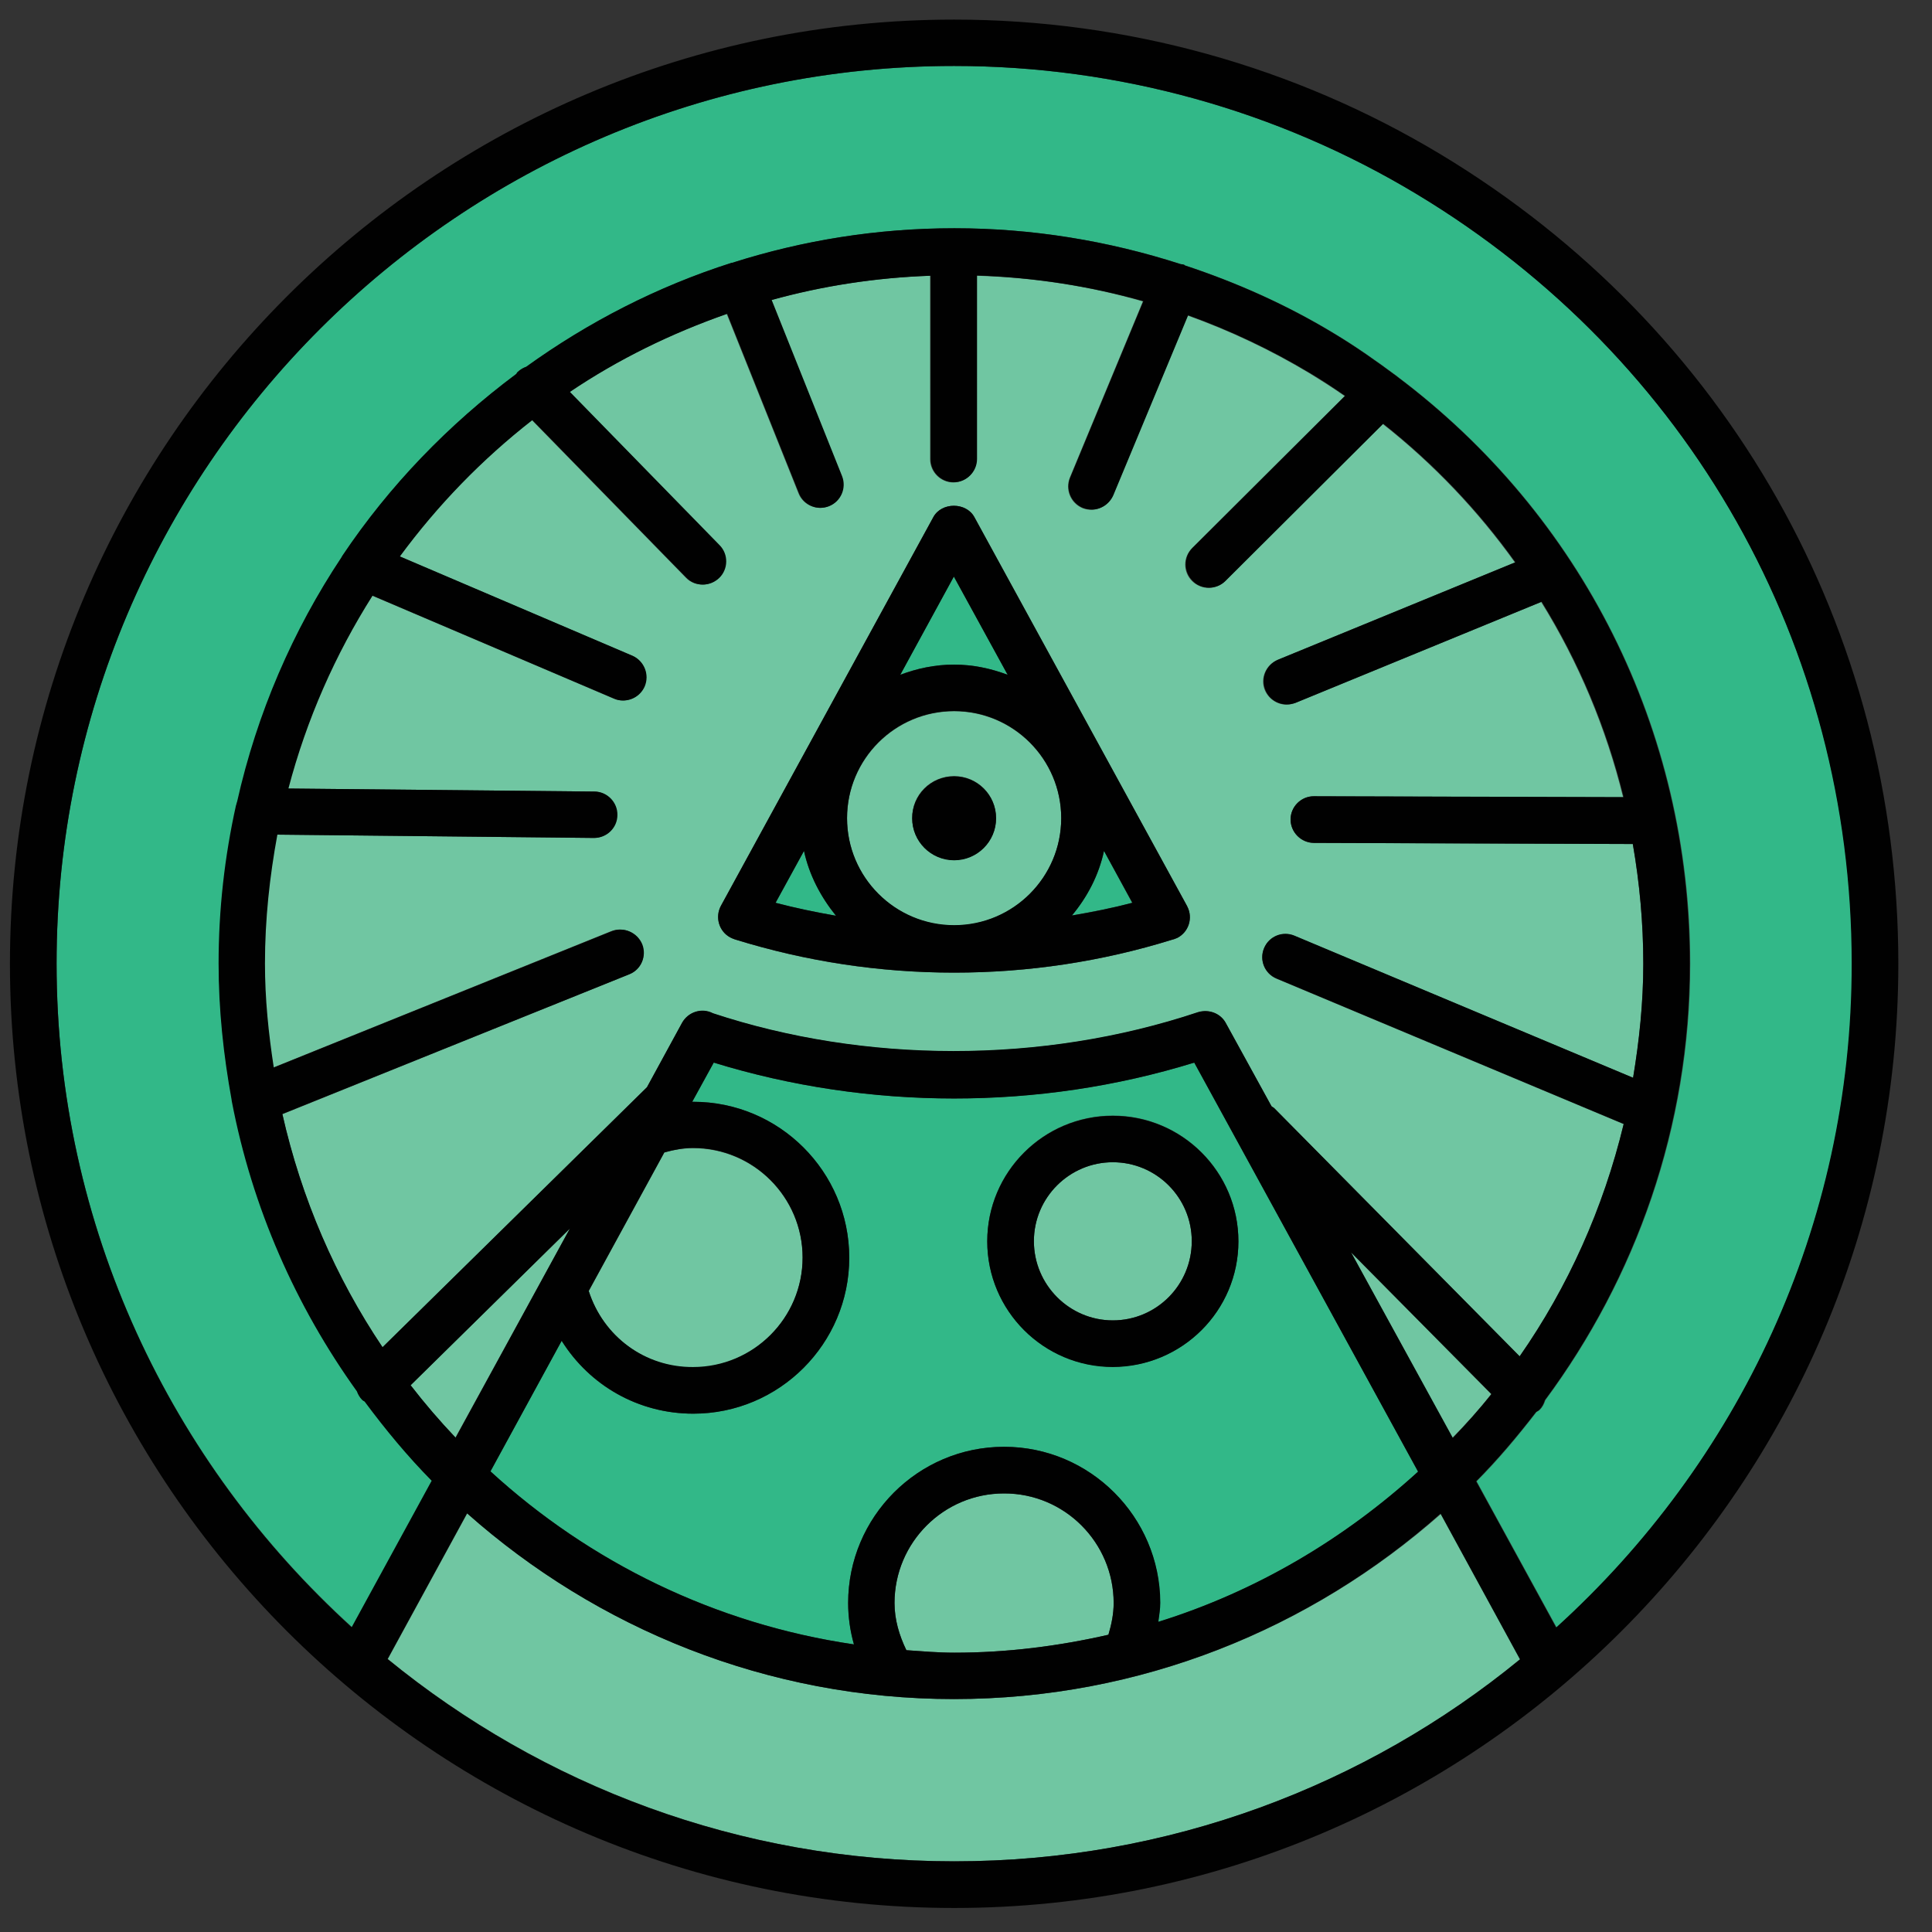 <?xml version="1.0" encoding="utf-8"?>
<!-- Generator: Adobe Illustrator 24.3.0, SVG Export Plug-In . SVG Version: 6.00 Build 0)  -->
<svg version="1.1" id="Layer_1" xmlns="http://www.w3.org/2000/svg" xmlns:xlink="http://www.w3.org/1999/xlink" x="0px" y="0px"
	 viewBox="0 0 70 70" style="enable-background:new 0 0 70 70;" xml:space="preserve">
<rect x="0" y="0" width="70" height="70" fill="#333333" stroke="none"/>
<style type="text/css">
	.st0{fill:#70C6A2;}
	.st1{fill:#32B888;}
	.st2{fill:#010101;}
	.st3{fill:#FFE500;}
	.st4{fill:#E96924;}
	.st5{fill:#BF782A;}
	.st6{fill:#7958A5;}
	.st7{fill:#3A3C91;}
	.st8{fill:#FFFFFF;}
	.st9{fill:#D21283;}
	.st10{fill:#69CCE2;}
	.st11{fill:#E63758;}
	.st12{fill:#925A24;}
	.st13{fill:#AEAEAE;}
	.st14{fill:#F4DA80;}
	.st15{fill:#D3242D;}
	.st16{fill:#27235D;}
	.st17{fill:#5A61AC;}
</style>
<g>
	<path class="st0" d="M22.8,35.3l-12.57,5.07c0.69,3.07,1.93,5.93,3.63,8.45l9.58-9.42l1.27-2.33c0.22-0.4,0.71-0.56,1.12-0.35
		c5.47,1.81,11.9,1.86,17.58-0.04c0.38-0.12,0.79,0.03,0.99,0.37l1.67,3.04c0.03,0.02,0.07,0.04,0.1,0.07l8.89,8.99
		c1.75-2.51,3.04-5.36,3.77-8.42l-12.58-5.27c-0.43-0.18-0.63-0.67-0.45-1.1c0.18-0.43,0.67-0.63,1.1-0.45l12.27,5.14
		c0.23-1.35,0.37-2.72,0.37-4.13c0-1.48-0.14-2.93-0.38-4.34l-11.56-0.04c-0.46,0-0.84-0.38-0.84-0.85c0-0.46,0.38-0.84,0.84-0.84h0
		l11.21,0.04c-0.62-2.52-1.62-4.9-2.97-7.08l-8.91,3.66c-0.11,0.04-0.21,0.06-0.32,0.06c-0.33,0-0.64-0.2-0.78-0.52
		c-0.18-0.43,0.03-0.92,0.46-1.1l8.6-3.53c-1.34-1.87-2.94-3.56-4.79-5.02l-5.72,5.7c-0.16,0.16-0.38,0.24-0.59,0.24
		c-0.21,0-0.43-0.08-0.6-0.25c-0.33-0.33-0.33-0.86,0-1.19l5.53-5.51c-0.41-0.29-0.84-0.56-1.28-0.83c-1.4-0.84-2.88-1.54-4.41-2.09
		l-2.71,6.52c-0.13,0.32-0.45,0.52-0.78,0.52c-0.11,0-0.22-0.02-0.32-0.06c-0.43-0.18-0.63-0.67-0.46-1.1l2.65-6.39
		c-1.95-0.56-3.98-0.87-6.03-0.93v6.65c0,0.47-0.38,0.84-0.84,0.84c-0.46,0-0.84-0.38-0.84-0.84V9.99
		c-1.99,0.07-3.92,0.37-5.76,0.88l2.55,6.38c0.17,0.43-0.04,0.92-0.47,1.09c-0.1,0.04-0.21,0.06-0.31,0.06
		c-0.33,0-0.65-0.2-0.78-0.53l-2.6-6.5c-2.03,0.71-3.95,1.65-5.7,2.83l5.42,5.55c0.33,0.33,0.32,0.87-0.01,1.19
		c-0.16,0.16-0.38,0.24-0.59,0.24c-0.22,0-0.44-0.08-0.6-0.25l-5.58-5.71c-1.82,1.42-3.44,3.08-4.8,4.94l8.43,3.6
		c0.43,0.18,0.63,0.68,0.44,1.11c-0.14,0.32-0.45,0.51-0.78,0.51c-0.11,0-0.22-0.02-0.33-0.07l-8.75-3.73
		c-1.36,2.13-2.39,4.49-3.05,6.99l11.09,0.11c0.46,0,0.84,0.38,0.83,0.85c0,0.46-0.38,0.83-0.84,0.83h-0.01l-11.47-0.12
		c-0.29,1.51-0.45,3.07-0.45,4.67c0,1.28,0.13,2.54,0.32,3.77l12.24-4.94c0.43-0.17,0.92,0.03,1.1,0.47
		C23.44,34.64,23.23,35.13,22.8,35.3z M26.12,32.82l7.7-14.09c0.3-0.54,1.18-0.54,1.48,0L43,32.81c0.01,0.01,0.02,0.03,0.02,0.04
		c0.21,0.41,0.04,0.91-0.36,1.13c-0.06,0.03-0.13,0.06-0.2,0.07c-2.54,0.79-5.2,1.19-7.89,1.19c-2.7,0-5.37-0.4-7.93-1.2
		c-0.01,0-0.02-0.01-0.03-0.01c-0.05-0.02-0.11-0.04-0.16-0.07C26.05,33.74,25.9,33.23,26.12,32.82z"/>
	<path class="st0" d="M32.41,58.08c0,0.6,0.17,1.18,0.43,1.71c0.58,0.04,1.15,0.09,1.74,0.09c1.92,0,3.79-0.24,5.58-0.65
		c0.11-0.37,0.19-0.75,0.19-1.15c0-2.19-1.78-3.97-3.97-3.97C34.19,54.1,32.41,55.89,32.41,58.08z"/>
	<path class="st1" d="M51.34,7.04C46.3,4,40.5,2.39,34.57,2.39c-17.93,0-32.52,14.59-32.52,32.52c0,9.53,4.15,18.09,10.71,24.05
		l2.9-5.31c-0.88-0.89-1.68-1.86-2.43-2.87c-0.03-0.02-0.07-0.03-0.09-0.06c-0.09-0.09-0.15-0.2-0.19-0.31
		c-2.21-3.08-3.79-6.64-4.53-10.5c0-0.02-0.01-0.05-0.01-0.07c-0.3-1.6-0.47-3.25-0.47-4.93c0-1.97,0.23-3.88,0.63-5.73
		c0.01-0.04,0.02-0.09,0.04-0.13c0.72-3.21,2.02-6.21,3.79-8.87c0,0,0,0,0-0.01c0.01-0.01,0.02-0.02,0.02-0.03
		c1.7-2.55,3.85-4.77,6.3-6.59c0.02-0.03,0.03-0.06,0.06-0.08c0.09-0.09,0.19-0.15,0.3-0.18c2.25-1.62,4.75-2.91,7.45-3.77
		c0,0,0.01,0,0.01,0c0,0,0.01,0,0.01,0c2.54-0.81,5.24-1.25,8.04-1.25h0h0h0c2.8,0,5.56,0.45,8.2,1.3c0.04,0.01,0.08,0.01,0.12,0.02
		c0.01,0.01,0.02,0.02,0.04,0.03c1.87,0.62,3.69,1.43,5.39,2.46c0.8,0.48,1.55,1.01,2.29,1.56c0,0,0.01,0,0.01,0.01v0
		c6.68,5.02,10.6,12.78,10.6,21.27c0,5.92-1.97,11.38-5.25,15.81c-0.04,0.13-0.1,0.25-0.2,0.35c-0.04,0.04-0.08,0.05-0.12,0.08
		c-0.68,0.88-1.39,1.73-2.17,2.51l2.9,5.3c6.56-5.96,10.71-14.52,10.71-24.06C67.1,23.41,61.21,12.99,51.34,7.04z"/>
	<path class="st0" d="M29.08,45.57c0-2.19-1.78-3.97-3.97-3.97c-0.35,0-0.7,0.06-1.04,0.16l-2.74,5.02
		c0.53,1.65,2.04,2.77,3.78,2.77C27.31,49.54,29.08,47.76,29.08,45.57z"/>
	<path class="st0" d="M20.65,44.51l-5.78,5.68c0.51,0.66,1.06,1.3,1.63,1.9L20.65,44.51z"/>
	<path class="st0" d="M40.32,42.11c-1.58,0-2.86,1.28-2.86,2.86c0,1.58,1.29,2.87,2.86,2.87c1.58,0,2.86-1.29,2.86-2.87
		C43.18,43.4,41.9,42.11,40.32,42.11z"/>
	<path class="st0" d="M54.03,50.51l-5.09-5.14l3.68,6.73C53.12,51.59,53.59,51.07,54.03,50.51z"/>
	<path class="st1" d="M51.38,53.32L43.27,38.5c-5.62,1.73-11.79,1.73-17.41,0l-0.78,1.42c0.01,0,0.02,0,0.04,0
		c3.12,0,5.65,2.54,5.65,5.65c0,3.12-2.54,5.65-5.65,5.65c-1.99,0-3.76-1.02-4.77-2.64l-2.58,4.73c3.59,3.28,8.13,5.53,13.17,6.27
		c-0.13-0.49-0.21-0.99-0.21-1.5c0-3.12,2.54-5.66,5.65-5.66c3.12,0,5.65,2.54,5.65,5.66c0,0.23-0.04,0.46-0.07,0.69
		C45.51,57.66,48.7,55.77,51.38,53.32z M40.32,49.52c-2.51,0-4.55-2.04-4.55-4.55c0-2.51,2.04-4.55,4.55-4.55
		c2.51,0,4.55,2.04,4.55,4.55C44.87,47.49,42.83,49.52,40.32,49.52z"/>
	<path class="st1" d="M36.51,24.45l-1.95-3.56l-1.95,3.56c0.61-0.23,1.26-0.37,1.95-0.37C35.25,24.08,35.9,24.22,36.51,24.45z"/>
	<path class="st1" d="M40,30.83c-0.19,0.88-0.61,1.67-1.17,2.34c0.74-0.13,1.47-0.27,2.19-0.46L40,30.83z"/>
	<path class="st0" d="M34.57,33.53c2.14,0,3.88-1.74,3.88-3.88s-1.74-3.88-3.88-3.88c-2.14,0-3.88,1.74-3.88,3.88
		S32.42,33.53,34.57,33.53z M34.57,28.12c0.84,0,1.52,0.68,1.52,1.52c0,0.84-0.68,1.52-1.52,1.52c-0.84,0-1.52-0.68-1.52-1.52
		C33.04,28.8,33.72,28.12,34.57,28.12z"/>
	<path class="st1" d="M29.13,30.83l-1.03,1.88c0.72,0.19,1.45,0.34,2.19,0.47C29.74,32.5,29.32,31.71,29.13,30.83z"/>
	<path class="st0" d="M34.57,61.56c-6.77,0-12.94-2.56-17.64-6.73l-2.88,5.28c5.6,4.57,12.75,7.33,20.53,7.33
		c7.78,0,14.92-2.75,20.52-7.32l-2.88-5.28C47.5,59.01,41.34,61.56,34.57,61.56z"/>
	<path class="st2" d="M52.21,5.6c-5.31-3.2-11.41-4.89-17.64-4.89c-18.86,0-34.21,15.35-34.21,34.21
		c0,18.86,15.35,34.21,34.21,34.21c18.86,0,34.21-15.34,34.21-34.21C68.78,22.81,62.59,11.86,52.21,5.6z M34.57,67.44
		c-7.78,0-14.93-2.75-20.53-7.33l2.88-5.28c4.7,4.17,10.88,6.73,17.64,6.73c6.76,0,12.93-2.55,17.63-6.72l2.88,5.28
		C49.49,64.69,42.35,67.44,34.57,67.44z M23.27,34.21c-0.18-0.43-0.67-0.64-1.1-0.47L9.92,38.68c-0.19-1.23-0.32-2.48-0.32-3.77
		c0-1.6,0.17-3.15,0.45-4.67l11.47,0.12h0.01c0.46,0,0.84-0.37,0.84-0.83c0.01-0.46-0.37-0.85-0.83-0.85l-11.09-0.11
		c0.66-2.51,1.7-4.86,3.05-6.99l8.75,3.73c0.11,0.05,0.22,0.07,0.33,0.07c0.33,0,0.64-0.19,0.78-0.51c0.18-0.43-0.02-0.92-0.44-1.11
		l-8.43-3.6c1.37-1.86,2.98-3.52,4.8-4.94l5.58,5.71c0.17,0.17,0.38,0.25,0.6,0.25c0.21,0,0.42-0.08,0.59-0.24
		c0.33-0.32,0.34-0.86,0.01-1.19l-5.42-5.55c1.75-1.18,3.67-2.12,5.7-2.83l2.6,6.5c0.13,0.33,0.45,0.53,0.78,0.53
		c0.1,0,0.21-0.02,0.31-0.06c0.43-0.17,0.64-0.66,0.47-1.09l-2.55-6.38c1.84-0.51,3.77-0.81,5.76-0.88v6.64
		c0,0.47,0.38,0.84,0.84,0.84c0.46,0,0.84-0.38,0.84-0.84V9.98c2.05,0.07,4.07,0.38,6.03,0.93l-2.65,6.39
		c-0.18,0.43,0.03,0.92,0.46,1.1c0.11,0.04,0.21,0.06,0.32,0.06c0.33,0,0.64-0.2,0.78-0.52l2.71-6.52c1.53,0.55,3.01,1.25,4.41,2.09
		c0.44,0.26,0.86,0.54,1.28,0.83l-5.53,5.51c-0.33,0.33-0.33,0.86,0,1.19c0.16,0.17,0.38,0.25,0.6,0.25c0.21,0,0.43-0.08,0.59-0.24
		l5.72-5.7c1.85,1.46,3.45,3.15,4.79,5.02l-8.6,3.53c-0.43,0.18-0.64,0.67-0.46,1.1c0.13,0.33,0.45,0.52,0.78,0.52
		c0.11,0,0.21-0.02,0.32-0.06l8.91-3.66c1.35,2.18,2.35,4.56,2.97,7.08L47.6,28.85h0c-0.46,0-0.84,0.38-0.84,0.84
		c0,0.46,0.38,0.84,0.84,0.85l11.56,0.04c0.25,1.42,0.38,2.87,0.38,4.34c0,1.41-0.15,2.79-0.37,4.13L46.9,33.9
		c-0.43-0.18-0.92,0.02-1.1,0.45c-0.18,0.43,0.02,0.92,0.45,1.1l12.58,5.27c-0.74,3.06-2.02,5.91-3.77,8.42l-8.89-8.99
		c-0.03-0.03-0.07-0.04-0.1-0.07l-1.67-3.04c-0.2-0.34-0.61-0.48-0.99-0.37c-5.68,1.9-12.11,1.85-17.58,0.04
		c-0.4-0.21-0.9-0.05-1.12,0.35l-1.27,2.33l-9.58,9.42c-1.7-2.53-2.94-5.39-3.63-8.45L22.8,35.3
		C23.23,35.13,23.44,34.64,23.27,34.21z M36.38,52.42c-3.12,0-5.65,2.54-5.65,5.66c0,0.51,0.07,1.02,0.21,1.5
		c-5.04-0.74-9.58-2.98-13.17-6.27l2.58-4.73c1.02,1.62,2.78,2.64,4.77,2.64c3.12,0,5.65-2.54,5.65-5.65c0-3.12-2.54-5.65-5.65-5.65
		c-0.01,0-0.02,0-0.04,0l0.78-1.42c5.62,1.73,11.79,1.74,17.41,0l8.11,14.82c-2.68,2.44-5.87,4.34-9.41,5.44
		c0.03-0.23,0.07-0.46,0.07-0.69C42.03,54.96,39.49,52.42,36.38,52.42z M40.35,58.08c0,0.4-0.08,0.78-0.19,1.15
		c-1.8,0.41-3.66,0.65-5.58,0.65c-0.59,0-1.16-0.05-1.74-0.09c-0.26-0.54-0.43-1.11-0.43-1.71c0-2.19,1.78-3.97,3.97-3.97
		C38.57,54.1,40.35,55.89,40.35,58.08z M21.33,46.77l2.74-5.02c0.34-0.09,0.69-0.16,1.04-0.16c2.19,0,3.97,1.78,3.97,3.97
		c0,2.19-1.78,3.97-3.97,3.97C23.37,49.54,21.86,48.43,21.33,46.77z M48.95,45.37l5.09,5.14c-0.44,0.55-0.91,1.08-1.4,1.59
		L48.95,45.37z M20.65,44.51l-4.14,7.58c-0.58-0.61-1.12-1.24-1.63-1.9L20.65,44.51z M56.38,58.97l-2.9-5.3
		c0.78-0.79,1.49-1.63,2.17-2.51c0.04-0.03,0.08-0.04,0.12-0.08c0.1-0.1,0.16-0.22,0.2-0.35c3.28-4.43,5.25-9.89,5.25-15.81
		c0-8.49-3.92-16.25-10.6-21.27v0c-0.01,0-0.01-0.01-0.01-0.01c-0.74-0.55-1.49-1.08-2.29-1.56c-1.7-1.03-3.51-1.84-5.39-2.46
		c-0.02-0.01-0.02-0.02-0.04-0.03c-0.04-0.02-0.08-0.01-0.12-0.02c-2.63-0.85-5.39-1.3-8.19-1.3h-0.01h0h0
		c-2.8,0-5.5,0.44-8.04,1.25c0,0-0.01,0-0.01,0c0,0-0.01,0-0.01,0c-2.7,0.86-5.2,2.15-7.45,3.77c-0.11,0.04-0.21,0.1-0.3,0.18
		c-0.03,0.02-0.04,0.06-0.06,0.08c-2.45,1.83-4.6,4.05-6.3,6.59c0,0.01-0.01,0.02-0.02,0.03c0,0,0,0,0,0.01
		c-1.77,2.66-3.07,5.66-3.79,8.87c-0.02,0.04-0.02,0.09-0.04,0.13c-0.41,1.85-0.63,3.76-0.63,5.73c0,1.69,0.18,3.33,0.47,4.93
		c0,0.03,0.01,0.05,0.01,0.07c0.74,3.86,2.32,7.42,4.53,10.5c0.04,0.11,0.1,0.22,0.19,0.31c0.03,0.03,0.06,0.04,0.09,0.06
		c0.75,1.01,1.55,1.98,2.43,2.87l-2.9,5.31C6.2,53.01,2.05,44.45,2.05,34.91c0-17.93,14.59-32.52,32.52-32.52
		C40.5,2.39,46.3,4,51.34,7.04c9.87,5.95,15.75,16.37,15.75,27.87C67.1,44.45,62.95,53.02,56.38,58.97z"/>
	<path class="st2" d="M26.45,33.96c0.05,0.03,0.11,0.05,0.16,0.07c0.01,0,0.02,0.01,0.03,0.01c2.56,0.79,5.22,1.2,7.93,1.2
		c2.69,0,5.34-0.4,7.89-1.19c0.06-0.02,0.13-0.04,0.2-0.07c0.41-0.21,0.57-0.71,0.36-1.13c-0.01-0.01-0.02-0.03-0.02-0.04
		l-7.7-14.08c-0.3-0.54-1.18-0.54-1.48,0l-7.7,14.09C25.9,33.23,26.05,33.74,26.45,33.96z M40,30.83l1.03,1.88
		c-0.72,0.19-1.46,0.34-2.19,0.46C39.39,32.51,39.81,31.72,40,30.83z M34.56,20.89l1.95,3.56c-0.61-0.23-1.26-0.37-1.94-0.37
		c-0.69,0-1.34,0.14-1.95,0.37L34.56,20.89z M34.57,25.76c2.14,0,3.88,1.74,3.88,3.88s-1.74,3.88-3.88,3.88
		c-2.14,0-3.88-1.74-3.88-3.88S32.42,25.76,34.57,25.76z M29.13,30.83c0.19,0.88,0.61,1.67,1.16,2.35
		c-0.74-0.13-1.47-0.28-2.19-0.47L29.13,30.83z"/>
	<circle class="st2" cx="34.57" cy="29.65" r="1.52"/>
	<path class="st2" d="M44.87,44.98c0-2.51-2.04-4.55-4.55-4.55c-2.51,0-4.55,2.04-4.55,4.55c0,2.51,2.04,4.55,4.55,4.55
		C42.83,49.52,44.87,47.49,44.87,44.98z M40.32,47.84c-1.58,0-2.86-1.29-2.86-2.87c0-1.58,1.29-2.86,2.86-2.86
		c1.58,0,2.86,1.28,2.86,2.86C43.18,46.56,41.9,47.84,40.32,47.84z"/>
</g>
<g>
	<path class="st3" d="M356.85,42.4l0.22,0.1c2.46,1.14,5.45,1.18,7.99,0.08l0.41-0.19l-4.31-7.88L356.85,42.4z"/>
	<path class="st3" d="M369.36,51.84l0.22,0.1c0.39,0.18,0.95,0.36,1.62,0.52c0.01-0.86,0.02-1.95,0.02-1.95
		c0.01-0.46,0.38-0.83,0.84-0.83h3.22c0.23,0,0.44,0.09,0.6,0.25c0.16,0.16,0.25,0.38,0.24,0.6l-0.02,1.92
		c0.51-0.12,1.07-0.26,1.46-0.43l0.41-0.19l-4.31-7.88L369.36,51.84z"/>
	<path class="st3" d="M381.82,42.4l0.22,0.1c2.46,1.14,5.44,1.18,7.99,0.08l0.41-0.19l-4.31-7.88L381.82,42.4z"/>
	<path class="st4" d="M386.2,25.8c-1.03,0.25-2.03,0.75-3.08,1.28c-0.21,0.11-0.43,0.21-0.65,0.32c0.82,1.44,1.01,3,1.02,3.07
		c0.05,0.46-0.28,0.88-0.74,0.93c-0.03,0-0.07,0.01-0.1,0.01c-0.42,0-0.78-0.32-0.83-0.74c0-0.02-0.22-1.81-1.2-3.01
		c-0.08-0.09-0.13-0.2-0.15-0.31c-0.82-1.21-3.02-3.75-6.65-3.29l-3.23,0.34c-1.71,0.61-3.15,1.73-4.05,3.17
		c-0.01,0.01-0.02,0.02-0.03,0.03c-0.01,0.02-0.02,0.04-0.03,0.05c-0.97,1.21-1.19,3-1.19,3.01c-0.05,0.43-0.41,0.74-0.84,0.74
		c-0.03,0-0.07,0-0.1-0.01c-0.46-0.05-0.79-0.47-0.74-0.93c0.01-0.08,0.21-1.64,1.03-3.09c-1.59-1.18-3.24-1.8-4.89-1.8
		c-2.19,0-3.97,1.04-5.07,1.92c-3.8,3.02-5.9,6.81-6.26,11.28c-0.68,8.67,2.87,15.71,10.56,20.93c2.88,1.95,4.49,2.06,7.25,0.17
		c-2.67-2.89-4.05-8.03-4.12-8.26c-0.12-0.45,0.15-0.91,0.6-1.03c0.45-0.12,0.91,0.15,1.03,0.6c0.02,0.06,1.57,5.83,4.31,8.13
		c3.61,2.46,7.27,2.42,11.03-0.09c2.68-2.35,4.2-7.97,4.21-8.03c0.12-0.45,0.57-0.71,1.03-0.6c0.45,0.12,0.72,0.58,0.6,1.03
		c-0.06,0.23-1.4,5.2-3.98,8.11c1.19,1.19,2.46,1.67,3.93,1.35c0.98-0.21,2.23-0.53,3.2-1.13c7.09-4.39,10.75-10.59,10.89-18.41
		c0.1-5.29-1.72-9.75-5.4-13.28C391.21,26,388.76,25.18,386.2,25.8z M366.99,43.56l-1.25,0.57c-1.48,0.64-3.02,0.96-4.61,0.96
		c-1.65,0-3.3-0.36-4.78-1.05l-1.03-0.49c-0.21-0.1-0.37-0.28-0.44-0.5c-0.07-0.22-0.05-0.46,0.06-0.66l5.47-10.02
		c0.29-0.54,1.18-0.54,1.48,0l5.48,10.02c0.11,0.21,0.13,0.45,0.06,0.67C367.36,43.28,367.2,43.46,366.99,43.56z M379.96,52.49
		c-0.07,0.22-0.24,0.4-0.45,0.5l-1.25,0.57c-0.78,0.34-1.87,0.57-2.84,0.76c-0.25,0.05-0.5-0.02-0.7-0.18
		c-0.19-0.16-0.31-0.4-0.3-0.65l0.02-2.11h-1.54l-0.02,2.14c0,0.25-0.12,0.48-0.31,0.64c-0.15,0.13-0.34,0.19-0.54,0.19
		c-0.05,0-0.1-0.01-0.15-0.02c-0.88-0.16-2.13-0.44-3.02-0.86l-1.03-0.48c-0.21-0.1-0.37-0.28-0.44-0.5
		c-0.07-0.22-0.05-0.46,0.06-0.67l5.48-10.02c0.3-0.54,1.18-0.54,1.48,0l5.48,10.03C380.01,52.02,380.03,52.27,379.96,52.49z
		 M392.41,43.06c-0.07,0.22-0.24,0.4-0.45,0.5l-1.25,0.57c-1.48,0.64-3.03,0.96-4.61,0.96c-1.65,0-3.3-0.36-4.78-1.05l-1.03-0.49
		c-0.21-0.1-0.37-0.28-0.44-0.5c-0.07-0.22-0.05-0.46,0.06-0.66l5.47-10.02c0.29-0.54,1.18-0.54,1.48,0l5.48,10.02
		C392.46,42.59,392.49,42.83,392.41,43.06z"/>
	<path class="st5" d="M376.93,19.11c0.22-0.14,0.43-0.28,0.64-0.42c-0.63-0.67-1.13-1.45-1.6-2.21c-2.01,1.39-3.7,3.72-4.46,6.12
		l1.63-0.17C373.85,21.11,375.47,20.06,376.93,19.11z"/>
	<path class="st6" d="M385.72,13.48c-3.88-2.33-8.33-3.57-12.87-3.57c-13.33,0-24.22,10.51-24.9,23.67c1.15-2.8,3.06-5.31,5.68-7.39
		c3.67-2.92,8.13-3.04,11.98-0.22c1.03-1.32,2.45-2.36,4.08-3c0.79-3.35,3.25-6.74,6.15-8.38c0.39-0.22,0.89-0.1,1.13,0.29
		l0.35,0.57c0.67,1.09,1.24,2.02,2.11,2.65c0.22,0.16,0.35,0.41,0.35,0.67c0,0.27-0.12,0.52-0.33,0.68
		c-0.46,0.34-1.01,0.71-1.59,1.08c-0.85,0.55-1.84,1.19-2.53,1.84c3.2,0.26,5.29,2.37,6.24,3.61c0.27-0.13,0.53-0.26,0.79-0.4
		c1.09-0.55,2.23-1.13,3.45-1.42c3.12-0.75,6.15,0.22,8.92,2.88c1,0.96,1.88,1.99,2.63,3.07C396.03,23.22,391.87,17.19,385.72,13.48
		z"/>
	<path class="st7" d="M389.61,7c-5.05-3.04-10.85-4.65-16.77-4.65c-17.93,0-32.52,14.59-32.52,32.53
		c0,17.93,14.59,32.52,32.52,32.52s32.52-14.59,32.52-32.52C405.37,23.37,399.48,12.95,389.61,7z M400.64,41.56
		c-0.15,8.43-4.09,15.09-11.69,19.81c-1.19,0.74-2.62,1.11-3.74,1.35c-2.06,0.43-3.95-0.2-5.56-1.86
		c-4.05,2.56-8.16,2.61-12.08,0.14c-1.83,1.31-3.29,1.87-4.79,1.87c-1.46,0-2.97-0.56-4.74-1.77c-7.84-5.33-11.65-12.45-11.35-21.17
		c-0.32-1.65-0.48-3.35-0.48-5.06c0-14.7,11.96-26.65,26.65-26.65c4.85,0,9.61,1.32,13.74,3.81c7.9,4.76,12.72,13.09,12.9,22.29
		C400.28,36.55,400.69,38.96,400.64,41.56z"/>
	<path class="st2" d="M367.38,42.38l-5.48-10.02c-0.3-0.54-1.19-0.54-1.48,0l-5.47,10.02c-0.11,0.2-0.13,0.44-0.06,0.66
		c0.07,0.22,0.23,0.4,0.44,0.5l1.03,0.49c1.48,0.69,3.13,1.05,4.78,1.05c1.59,0,3.13-0.32,4.61-0.96l1.25-0.57
		c0.21-0.1,0.38-0.28,0.45-0.5C367.51,42.83,367.49,42.59,367.38,42.38z M365.06,42.59c-2.54,1.1-5.53,1.07-7.99-0.08l-0.22-0.1
		l4.31-7.88l4.31,7.88L365.06,42.59z"/>
	<path class="st2" d="M386.87,32.36c-0.3-0.54-1.19-0.54-1.48,0l-5.47,10.02c-0.11,0.21-0.13,0.45-0.06,0.66
		c0.07,0.22,0.23,0.4,0.44,0.5l1.03,0.49c1.48,0.69,3.13,1.05,4.78,1.05c1.58,0,3.13-0.32,4.61-0.96l1.25-0.57
		c0.21-0.1,0.38-0.28,0.45-0.5c0.07-0.22,0.05-0.46-0.06-0.67L386.87,32.36z M390.03,42.59c-2.55,1.1-5.53,1.07-7.99-0.08l-0.22-0.1
		l4.31-7.88l4.31,7.88L390.03,42.59z"/>
	<path class="st2" d="M390.48,5.56c-5.31-3.2-11.41-4.89-17.64-4.89c-18.86,0-34.21,15.35-34.21,34.21
		c0,18.86,15.35,34.21,34.21,34.21c18.86,0,34.21-15.35,34.21-34.21C407.05,22.78,400.86,11.81,390.48,5.56z M372.85,67.4
		c-17.93,0-32.52-14.59-32.52-32.52c0-17.93,14.59-32.53,32.52-32.53c5.92,0,11.72,1.61,16.77,4.65
		c9.86,5.95,15.75,16.37,15.75,27.87C405.37,52.81,390.78,67.4,372.85,67.4z"/>
	<path class="st2" d="M386.59,12.04c-4.14-2.5-8.89-3.81-13.74-3.81c-14.69,0-26.65,11.96-26.65,26.65c0,1.7,0.16,3.4,0.48,5.06
		c-0.3,8.72,3.51,15.84,11.35,21.17c1.78,1.21,3.29,1.77,4.74,1.77c1.51,0,2.96-0.56,4.79-1.87c3.92,2.47,8.03,2.42,12.08-0.14
		c1.62,1.66,3.5,2.29,5.56,1.86c1.12-0.24,2.55-0.61,3.74-1.35c7.6-4.72,11.53-11.38,11.69-19.81c0.05-2.6-0.36-5.01-1.15-7.24
		C399.3,25.13,394.49,16.8,386.59,12.04z M388.06,59.94c-0.97,0.6-2.22,0.92-3.2,1.13c-1.47,0.31-2.74-0.16-3.93-1.35
		c2.58-2.91,3.92-7.88,3.98-8.11c0.12-0.45-0.15-0.91-0.6-1.03c-0.46-0.12-0.91,0.15-1.03,0.6c-0.01,0.06-1.53,5.68-4.21,8.03
		c-3.76,2.51-7.42,2.55-11.03,0.09c-2.74-2.29-4.3-8.07-4.31-8.13c-0.12-0.45-0.58-0.71-1.03-0.6c-0.45,0.12-0.72,0.58-0.6,1.03
		c0.06,0.24,1.45,5.38,4.12,8.26c-2.76,1.89-4.37,1.79-7.25-0.17c-7.69-5.22-11.24-12.26-10.56-20.93
		c0.35-4.47,2.46-8.26,6.26-11.28c1.11-0.88,2.88-1.92,5.07-1.92c1.66,0,3.3,0.63,4.89,1.8c-0.83,1.45-1.02,3.01-1.03,3.09
		c-0.05,0.46,0.28,0.88,0.74,0.93c0.03,0,0.07,0.01,0.1,0.01c0.42,0,0.79-0.32,0.84-0.74c0-0.02,0.22-1.81,1.19-3.01
		c0.01-0.02,0.02-0.04,0.03-0.05c0.01-0.01,0.02-0.02,0.03-0.03c0.9-1.44,2.34-2.56,4.05-3.17l3.23-0.34
		c3.63-0.46,5.83,2.07,6.65,3.29c0.03,0.11,0.08,0.22,0.15,0.31c0.97,1.21,1.19,3,1.2,3.01c0.05,0.43,0.41,0.74,0.83,0.74
		c0.03,0,0.07,0,0.1-0.01c0.46-0.05,0.79-0.47,0.74-0.93c-0.01-0.08-0.2-1.63-1.02-3.07c0.22-0.11,0.44-0.21,0.65-0.32
		c1.05-0.53,2.05-1.04,3.08-1.28c2.56-0.62,5.01,0.2,7.36,2.45c3.68,3.53,5.49,8,5.4,13.28C398.81,49.35,395.15,55.55,388.06,59.94z
		 M371.51,22.61c0.76-2.4,2.45-4.73,4.46-6.12c0.47,0.77,0.96,1.55,1.6,2.21c-0.21,0.14-0.42,0.28-0.64,0.42
		c-1.46,0.95-3.09,2-3.8,3.32L371.51,22.61z M394.72,27.04c-2.77-2.66-5.8-3.63-8.92-2.88c-1.22,0.29-2.35,0.87-3.45,1.42
		c-0.26,0.13-0.53,0.27-0.79,0.4c-0.95-1.24-3.04-3.35-6.24-3.61c0.69-0.65,1.67-1.29,2.53-1.84c0.58-0.38,1.14-0.74,1.59-1.08
		c0.21-0.16,0.33-0.41,0.33-0.68c0-0.27-0.13-0.52-0.35-0.67c-0.87-0.63-1.45-1.57-2.11-2.65l-0.35-0.57
		c-0.24-0.38-0.74-0.51-1.13-0.29c-2.9,1.63-5.36,5.03-6.15,8.38c-1.63,0.65-3.05,1.68-4.08,3c-3.85-2.82-8.3-2.7-11.98,0.22
		c-2.62,2.08-4.54,4.59-5.68,7.39c0.68-13.16,11.57-23.67,24.9-23.67c4.55,0,9,1.24,12.87,3.57c6.16,3.71,10.31,9.75,11.63,16.63
		C396.6,29.02,395.72,28,394.72,27.04z"/>
	<path class="st2" d="M374.41,41.79c-0.3-0.54-1.18-0.54-1.48,0l-5.48,10.02c-0.11,0.2-0.13,0.45-0.06,0.67
		c0.07,0.22,0.23,0.4,0.44,0.5l1.03,0.48c0.89,0.42,2.13,0.7,3.02,0.86c0.05,0.01,0.1,0.02,0.15,0.02c0.2,0,0.38-0.07,0.54-0.19
		c0.19-0.16,0.3-0.39,0.31-0.64l0.02-2.14h1.54l-0.02,2.11c0,0.25,0.11,0.49,0.3,0.65c0.19,0.16,0.45,0.23,0.7,0.18
		c0.97-0.19,2.06-0.42,2.84-0.76l1.25-0.57c0.21-0.1,0.38-0.28,0.45-0.5c0.07-0.22,0.05-0.47-0.06-0.67L374.41,41.79z M377.58,52.02
		c-0.39,0.17-0.95,0.32-1.46,0.43l0.02-1.92c0-0.22-0.09-0.44-0.24-0.6c-0.16-0.16-0.37-0.25-0.6-0.25h-3.22
		c-0.46,0-0.84,0.37-0.84,0.83c0,0-0.01,1.08-0.02,1.95c-0.67-0.16-1.23-0.34-1.62-0.52l-0.22-0.1l4.31-7.88l4.31,7.88L377.58,52.02
		z"/>
</g>
<g>
	<path class="st4" d="M286.81,51.17c3.59,0,7.09-0.72,10.4-2.15l2.3-1.05l-12.64-23.12l-12.63,23.11l1.77,0.84
		C279.35,50.35,283.08,51.17,286.81,51.17z M287.76,36.64l2.48-1.26c0.42-0.2,0.92-0.04,1.13,0.37c0.21,0.41,0.04,0.92-0.37,1.13
		l-2.48,1.26c-0.12,0.06-0.25,0.09-0.38,0.09c-0.31,0-0.6-0.17-0.75-0.46C287.18,37.36,287.34,36.85,287.76,36.64z M282.41,35.75
		c0.21-0.41,0.72-0.58,1.13-0.37l2.48,1.26c0.42,0.21,0.58,0.72,0.37,1.13c-0.15,0.29-0.45,0.46-0.75,0.46
		c-0.13,0-0.26-0.03-0.38-0.09l-2.48-1.26C282.36,36.68,282.2,36.17,282.41,35.75z M279.8,41.55c0.2-0.42,0.64-0.63,1.06-0.43
		c1.95,0.91,3.92,1.34,5.97,1.34c0.04,0,0.08,0,0.11,0c2.06,0,4.03-0.43,5.87-1.29l0.47,0.71l0.35,0.76l-0.11,0.05
		c-0.19,0.09-0.39,0.15-0.58,0.23v5c0,0.37-0.24,0.69-0.59,0.8c-0.08,0.03-0.17,0.04-0.25,0.04c-0.27,0-0.53-0.13-0.69-0.36
		l-3.07-4.35c-0.46,0.04-0.92,0.07-1.39,0.07c-0.04,0-0.08,0-0.12,0c-0.46,0-0.92-0.03-1.38-0.08l-3.07,4.35
		c-0.16,0.23-0.42,0.36-0.69,0.36c-0.09,0-0.17-0.01-0.25-0.04c-0.35-0.11-0.59-0.44-0.59-0.8v-5.01c-0.19-0.08-0.39-0.14-0.58-0.23
		C279.84,42.5,279.6,41.97,279.8,41.55z"/>
	<path class="st3" d="M274.51,39.55c-0.13,0.23-0.35,0.38-0.6,0.42c-0.04,0.01-0.09,0.01-0.13,0.01c-0.21,0-0.41-0.08-0.57-0.22
		c-0.47-0.43-0.85-0.83-1.18-1.17c-0.86-0.89-1.16-1.17-1.8-1.17c-0.63,0-1.62,0.28-3.21,0.9c-0.41,0.16-0.88-0.02-1.07-0.42
		l-0.25-0.53c-0.92-1.95-2-4.25-3.56-6.05c-0.17,1.18-0.28,2.37-0.28,3.56c0,13.77,11.2,24.97,24.97,24.97
		c13.77,0,24.97-11.2,24.97-24.97c0-1.2-0.12-2.38-0.28-3.56c-1.56,1.8-2.65,4.11-3.56,6.05l-0.25,0.53
		c-0.19,0.4-0.65,0.59-1.07,0.42c-1.59-0.62-2.58-0.9-3.21-0.9c-0.64,0-0.95,0.28-1.8,1.17c-0.33,0.34-0.71,0.74-1.18,1.17
		c-0.16,0.14-0.36,0.22-0.57,0.22c-0.04,0-0.09,0-0.13-0.01c-0.25-0.04-0.48-0.2-0.6-0.42l-6.98-12.47
		c-0.14-0.26-0.14-0.58,0.01-0.83c0.15-0.26,0.43-0.42,0.72-0.42c6-0.03,10.81-5,12.75-7.34c-1.71-1.97-3.7-3.66-5.93-5.01
		c-3.88-2.33-8.32-3.57-12.87-3.57c-7.25,0-14.05,3.13-18.8,8.58c1.95,2.35,6.76,7.31,12.75,7.33c0.3,0,0.57,0.16,0.72,0.42
		c0.15,0.26,0.15,0.58,0.01,0.83L274.51,39.55z M286.13,22.7c0.3-0.54,1.18-0.54,1.48,0l13.81,25.26c0.11,0.21,0.13,0.45,0.06,0.67
		c-0.07,0.22-0.24,0.4-0.45,0.5l-3.14,1.43c-3.54,1.53-7.27,2.3-11.08,2.3c-3.97,0-7.95-0.88-11.51-2.53l-2.59-1.22
		c-0.21-0.1-0.37-0.28-0.44-0.5c-0.07-0.22-0.05-0.46,0.06-0.66L286.13,22.7z"/>
	<path class="st6" d="M266.94,17.17c5.06-5.68,12.23-8.94,19.87-8.94c4.85,0,9.61,1.32,13.74,3.81c2.3,1.39,4.35,3.12,6.14,5.12
		c0.18-0.18,0.41-0.29,0.66-0.26c3.07,0.35,6.77,2.93,9.59,5.64c-2.59-6.37-7.2-11.83-13.36-15.54c-5.04-3.04-10.84-4.65-16.77-4.65
		c-13.26,0-25.07,8.1-30.04,20.1c2.8-2.68,6.46-5.21,9.5-5.56C266.53,16.87,266.76,16.98,266.94,17.17z"/>
	<path class="st6" d="M317.64,28.28c-1.88,0-3.4,0.64-4.66,1.62c0.31,1.63,0.49,3.3,0.49,4.97c0,14.7-11.96,26.65-26.65,26.65
		c-14.7,0-26.65-11.96-26.65-26.65c0-1.67,0.17-3.35,0.48-4.98c-1.26-0.98-2.78-1.61-4.65-1.61c-0.33,0-0.68,0.03-1.03,0.06
		c-0.43,2.13-0.67,4.32-0.67,6.53c0,17.93,14.59,32.52,32.52,32.52c17.93,0,32.52-14.59,32.52-32.52c0-2.22-0.23-4.4-0.65-6.52
		C318.32,28.31,317.97,28.28,317.64,28.28z"/>
	<g>
		<path class="st8" d="M282.53,43.51v1.76l1.05-1.49C283.22,43.71,282.87,43.61,282.53,43.51z"/>
		<path class="st8" d="M291.25,43.52c-0.35,0.1-0.69,0.2-1.04,0.28l1.04,1.48V43.52z"/>
	</g>
	<g>
		<path class="st7" d="M267.13,36.47c1.42-0.52,2.34-0.74,3.09-0.74c1.39,0,2.11,0.74,3.02,1.69c0.11,0.11,0.22,0.23,0.34,0.35
			l5.78-10.34c-6.97-0.79-12.07-7.03-13.37-8.78c-3.5,0.71-8.38,4.83-10.75,7.98c0.25-0.02,0.5-0.03,0.74-0.03
			C262.39,26.6,265.24,32.46,267.13,36.47z"/>
		<path class="st7" d="M307.63,18.65c-1.3,1.75-6.41,7.99-13.38,8.78l5.78,10.34c0.12-0.12,0.23-0.24,0.34-0.35
			c0.91-0.94,1.63-1.69,3.02-1.69c0.75,0,1.67,0.22,3.09,0.74c1.95-4.13,5.02-10.27,11.8-9.84c-0.01-0.05-0.03-0.11-0.04-0.16
			C315.83,23.34,311.07,19.35,307.63,18.65z"/>
	</g>
	<path class="st2" d="M272.27,48.6c0.07,0.22,0.23,0.4,0.44,0.5l2.59,1.22c3.56,1.65,7.54,2.53,11.51,2.53
		c3.82,0,7.54-0.77,11.08-2.3l3.14-1.43c0.21-0.1,0.38-0.28,0.45-0.5c0.07-0.22,0.05-0.47-0.06-0.67L287.61,22.7
		c-0.3-0.54-1.18-0.54-1.48,0l-13.8,25.24C272.22,48.14,272.2,48.38,272.27,48.6z M286.87,24.86l12.64,23.12l-2.3,1.05
		c-3.31,1.43-6.81,2.15-10.4,2.15c-3.72,0-7.46-0.82-10.79-2.37l-1.77-0.84L286.87,24.86z"/>
	<path class="st2" d="M320.77,28.26c0.2-0.26,0.23-0.61,0.08-0.91c-0.25-0.49-0.62-1.04-1.07-1.64
		c-2.29-8.33-7.66-15.53-15.33-20.15c-5.31-3.2-11.41-4.89-17.64-4.89c-15.33,0-28.85,10.28-32.96,25.02
		c-0.45,0.6-0.83,1.17-1.09,1.66c-0.15,0.29-0.12,0.65,0.08,0.91c0.09,0.12,0.22,0.2,0.35,0.25c-0.39,2.08-0.6,4.21-0.6,6.36
		c0,18.86,15.34,34.21,34.21,34.21c18.86,0,34.21-15.35,34.21-34.21c0-2.17-0.21-4.3-0.59-6.37
		C320.55,28.45,320.68,28.37,320.77,28.26z M318.29,26.62c-6.78-0.43-9.85,5.71-11.8,9.84c-1.42-0.52-2.34-0.74-3.09-0.74
		c-1.39,0-2.11,0.74-3.02,1.69c-0.11,0.11-0.22,0.23-0.34,0.35l-5.78-10.34c6.97-0.79,12.07-7.03,13.38-8.78
		c3.44,0.7,8.2,4.69,10.61,7.81C318.26,26.52,318.27,26.57,318.29,26.62z M281.48,26.24c-0.15-0.26-0.43-0.42-0.72-0.42
		c-5.99-0.03-10.8-4.99-12.75-7.33c4.75-5.45,11.55-8.58,18.8-8.58c4.55,0,9,1.23,12.87,3.57c2.24,1.35,4.22,3.04,5.93,5.01
		c-1.94,2.35-6.76,7.32-12.75,7.34c-0.3,0-0.57,0.16-0.72,0.42c-0.15,0.26-0.15,0.58-0.01,0.83l6.98,12.47
		c0.13,0.23,0.35,0.38,0.6,0.42c0.04,0.01,0.09,0.01,0.13,0.01c0.21,0,0.41-0.08,0.57-0.22c0.47-0.43,0.85-0.83,1.18-1.17
		c0.86-0.89,1.16-1.17,1.8-1.17c0.63,0,1.62,0.28,3.21,0.9c0.41,0.16,0.88-0.02,1.07-0.42l0.25-0.53c0.92-1.94,2-4.25,3.56-6.05
		c0.17,1.18,0.28,2.37,0.28,3.56c0,13.77-11.2,24.97-24.97,24.97c-13.77,0-24.97-11.2-24.97-24.97c0-1.2,0.12-2.38,0.28-3.56
		c1.56,1.8,2.65,4.11,3.56,6.05l0.25,0.53c0.19,0.4,0.66,0.59,1.07,0.42c1.59-0.62,2.58-0.9,3.21-0.9c0.64,0,0.95,0.28,1.8,1.17
		c0.33,0.34,0.71,0.74,1.18,1.17c0.16,0.14,0.36,0.22,0.57,0.22c0.04,0,0.09,0,0.13-0.01c0.25-0.04,0.47-0.2,0.6-0.42l6.98-12.47
		C281.63,26.82,281.63,26.5,281.48,26.24z M286.81,2.35c5.93,0,11.72,1.61,16.77,4.65c6.15,3.71,10.76,9.17,13.36,15.54
		c-2.82-2.71-6.51-5.29-9.59-5.64c-0.25-0.03-0.48,0.08-0.66,0.26c-1.79-2-3.84-3.73-6.14-5.12c-4.13-2.49-8.89-3.81-13.74-3.81
		c-7.64,0-14.8,3.26-19.87,8.94c-0.18-0.18-0.42-0.3-0.67-0.27c-3.04,0.35-6.69,2.88-9.5,5.56C261.74,10.45,273.55,2.35,286.81,2.35
		z M265.98,18.65c1.3,1.75,6.41,7.99,13.37,8.78l-5.78,10.34c-0.12-0.12-0.23-0.24-0.34-0.35c-0.91-0.94-1.63-1.69-3.02-1.69
		c-0.75,0-1.67,0.22-3.09,0.74c-1.88-4-4.74-9.87-11.15-9.87c-0.24,0-0.49,0.01-0.74,0.03C257.61,23.48,262.49,19.36,265.98,18.65z
		 M286.81,67.4c-17.93,0-32.52-14.59-32.52-32.52c0-2.2,0.23-4.4,0.67-6.53c0.35-0.04,0.7-0.06,1.03-0.06
		c1.88,0,3.39,0.63,4.65,1.61c-0.31,1.63-0.48,3.3-0.48,4.98c0,14.7,11.96,26.65,26.65,26.65c14.7,0,26.65-11.96,26.65-26.65
		c0-1.67-0.18-3.34-0.49-4.97c1.26-0.98,2.79-1.62,4.66-1.62c0.34,0,0.69,0.03,1.04,0.07c0.43,2.12,0.65,4.3,0.65,6.52
		C319.33,52.81,304.74,67.4,286.81,67.4z"/>
	<path class="st2" d="M280.26,42.69c0.19,0.09,0.39,0.15,0.58,0.23v5.01c0,0.37,0.24,0.69,0.59,0.8c0.08,0.03,0.17,0.04,0.25,0.04
		c0.27,0,0.53-0.13,0.69-0.36l3.07-4.35c0.46,0.04,0.92,0.08,1.38,0.08c0.04,0,0.08,0,0.12,0c0.47,0,0.93-0.03,1.39-0.07l3.07,4.35
		c0.16,0.23,0.42,0.36,0.69,0.36c0.09,0,0.17-0.01,0.25-0.04c0.35-0.11,0.59-0.44,0.59-0.8v-5c0.19-0.08,0.39-0.14,0.58-0.23
		l0.11-0.05l-0.35-0.76l-0.47-0.71c-1.84,0.85-3.81,1.29-5.87,1.29c-0.04,0-0.07,0-0.11,0c-2.05,0-4.02-0.43-5.97-1.34
		c-0.42-0.2-0.86,0.01-1.06,0.43C279.6,41.97,279.84,42.5,280.26,42.69z M291.25,43.52v1.76l-1.04-1.48
		C290.56,43.72,290.91,43.61,291.25,43.52z M282.53,43.51c0.35,0.1,0.69,0.2,1.05,0.28l-1.05,1.49V43.51z"/>
	<path class="st2" d="M288.14,38.23c0.13,0,0.26-0.03,0.38-0.09l2.48-1.26c0.42-0.21,0.58-0.72,0.37-1.13
		c-0.21-0.41-0.72-0.58-1.13-0.37l-2.48,1.26c-0.42,0.21-0.58,0.72-0.37,1.13C287.54,38.06,287.83,38.23,288.14,38.23z"/>
	<path class="st2" d="M282.78,36.89l2.48,1.26c0.12,0.06,0.25,0.09,0.38,0.09c0.31,0,0.6-0.17,0.75-0.46
		c0.21-0.42,0.04-0.92-0.37-1.13l-2.48-1.26c-0.41-0.21-0.92-0.04-1.13,0.37C282.2,36.17,282.36,36.68,282.78,36.89z"/>
</g>
<g>
	<path class="st9" d="M474.34,7.11c-5.05-3.04-10.85-4.65-16.77-4.65c-17.93,0-32.52,14.59-32.52,32.52
		c0,17.93,14.59,32.53,32.52,32.53s32.52-14.59,32.52-32.53C490.09,23.47,484.2,13.05,474.34,7.11z M484.22,34.98
		c0,10.63-6.23,20.12-15.91,24.38c-0.16,2.76-5.57,4.2-10.94,4.2c-5.44,0-10.95-1.48-10.95-4.32c0-0.02,0.01-0.04,0.01-0.06
		c-9.44-4.35-15.51-13.76-15.51-24.2c0-14.7,11.96-26.65,26.65-26.65c4.22,0,8.4,1.02,12.13,2.93c1.13-0.6,2.41-0.95,3.75-0.95
		c4.41,0,8,3.59,8,8c0,1.22-0.29,2.36-0.78,3.39C482.99,25.73,484.22,30.31,484.22,34.98z"/>
	<path class="st6" d="M473.45,26.31c-1.06,0-2.1-0.22-3.07-0.62l-9.93,18.18v11.21c2.95,0.32,6.06,1.17,7.31,2.69
		c9-4.02,14.78-12.88,14.78-22.79c0-4.08-1-8.08-2.9-11.66C478.17,25.13,475.96,26.31,473.45,26.31z M477.19,42.48l-2.89,1.27
		l0.32,3.14c0.04,0.36-0.17,0.71-0.5,0.86c-0.11,0.05-0.22,0.07-0.34,0.07c-0.23,0-0.46-0.1-0.63-0.28l-2.1-2.35l-2.89,1.27
		c-0.33,0.15-0.72,0.06-0.97-0.21c-0.24-0.27-0.28-0.67-0.1-0.98l1.59-2.73l-2.1-2.35c-0.24-0.27-0.28-0.67-0.1-0.98
		c0.18-0.32,0.55-0.48,0.91-0.4l3.09,0.67l1.59-2.73c0.18-0.31,0.55-0.48,0.91-0.4c0.36,0.08,0.62,0.38,0.66,0.74l0.32,3.14
		l3.08,0.67c0.36,0.08,0.62,0.38,0.66,0.74C477.72,41.99,477.52,42.33,477.19,42.48z"/>
	<path class="st10" d="M472.28,18.69l-2.2-1.04c-7.76-3.61-16.79-3.7-24.79-0.26l-2.82,1.29l6.21,11.35h3.9
		c0.02-0.05,0.03-0.1,0.06-0.14l3.19-4.88c0.12-0.19,0.31-0.32,0.53-0.36c0.22-0.04,0.45,0,0.63,0.12l4.88,3.19
		c0.19,0.12,0.32,0.31,0.36,0.53c0.05,0.22,0,0.45-0.12,0.63l-0.59,0.91h4.57L472.28,18.69z"/>
	<path class="st3" d="M445.58,40.99l-1.15,0.25c-0.36,0.08-0.72-0.08-0.91-0.4l-0.59-1.02L442.81,41c-0.04,0.36-0.3,0.66-0.66,0.74
		L441,41.98l1.08,0.48c0.33,0.14,0.54,0.49,0.5,0.85l-0.12,1.17l0.78-0.88c0.24-0.27,0.63-0.36,0.97-0.21l1.08,0.47l-0.59-1.02
		c-0.18-0.31-0.14-0.71,0.1-0.98L445.58,40.99z"/>
	
		<rect x="455.3" y="27.43" transform="matrix(0.547 -0.837 0.837 0.547 182.367 396.153)" class="st8" width="4.14" height="4.14"/>
	<path class="st3" d="M472.33,41l-0.12-1.18l-0.59,1.02c-0.18,0.31-0.55,0.48-0.91,0.4l-1.15-0.25l0.78,0.88
		c0.24,0.27,0.28,0.67,0.1,0.98l-0.59,1.02l1.08-0.47c0.11-0.05,0.23-0.07,0.34-0.07c0.23,0,0.46,0.1,0.63,0.28l0.78,0.88
		l-0.12-1.17c-0.04-0.36,0.16-0.71,0.5-0.85l1.08-0.48l-1.15-0.25C472.63,41.66,472.36,41.36,472.33,41z"/>
	<path class="st10" d="M460.44,56.78v1.52c0,1.17-1.58,1.58-3.07,1.58c-1.48,0-3.07-0.42-3.07-1.58v-1.52
		c-3.98,0.46-6.2,1.7-6.2,2.46c0,0.89,3.27,2.63,9.26,2.63c6,0,9.27-1.74,9.27-2.63C466.64,58.48,464.42,57.24,460.44,56.78z"/>
	<path class="st10" d="M457.38,48.55c-0.31,0-0.59-0.17-0.74-0.44l-0.66-1.2v11.08c0.23,0.09,0.7,0.2,1.38,0.2s1.15-0.11,1.38-0.2
		V46.95l-0.63,1.16C457.97,48.38,457.69,48.55,457.38,48.55z"/>
	<path class="st11" d="M465.16,31.71h-4.75L458.92,34c-0.12,0.19-0.31,0.32-0.53,0.37c-0.06,0.01-0.12,0.02-0.17,0.02
		c-0.16,0-0.32-0.05-0.46-0.14l-3.87-2.53h-4.29l6.28,11.47l1.51,2.76l1.5-2.75L465.16,31.71z"/>
	<path class="st3" d="M470.8,16.13l3.01,1.42c0.21,0.1,0.37,0.28,0.44,0.5c0.07,0.22,0.05,0.46-0.06,0.67l-3,5.49
		c0.72,0.28,1.48,0.42,2.26,0.42c3.48,0,6.32-2.83,6.32-6.32c0-3.48-2.83-6.32-6.32-6.32c-2.23,0-4.26,1.16-5.4,3.03
		C468.98,15.35,469.9,15.71,470.8,16.13z"/>
	<path class="st6" d="M454.31,43.83l-13.75-25.14c-0.11-0.2-0.13-0.45-0.06-0.67c0.07-0.22,0.24-0.4,0.45-0.5l3.66-1.67
		c6.98-3.01,14.71-3.42,21.81-1.34c0.44-0.81,0.99-1.54,1.66-2.14c-3.28-1.52-6.87-2.36-10.51-2.36c-13.77,0-24.97,11.2-24.97,24.96
		c0,9.77,5.68,18.58,14.5,22.66c1.31-1.44,4.33-2.25,7.2-2.56V43.83z M448.56,40.18l-2.1,2.35l1.59,2.73
		c0.18,0.31,0.14,0.71-0.1,0.98c-0.25,0.27-0.64,0.36-0.97,0.21l-2.89-1.27l-2.1,2.35c-0.16,0.18-0.39,0.28-0.63,0.28
		c-0.12,0-0.23-0.02-0.34-0.07c-0.33-0.15-0.54-0.49-0.5-0.86l0.32-3.14l-2.89-1.27c-0.33-0.15-0.54-0.49-0.5-0.86
		c0.04-0.36,0.3-0.66,0.66-0.74l3.08-0.67l0.32-3.14c0.04-0.36,0.3-0.66,0.66-0.74c0.36-0.08,0.72,0.08,0.9,0.4l1.59,2.73l3.09-0.67
		c0.36-0.08,0.72,0.08,0.91,0.4C448.85,39.51,448.8,39.91,448.56,40.18z"/>
	<path class="st2" d="M475.21,5.66c-5.31-3.2-11.41-4.89-17.64-4.89c-18.86,0-34.21,15.35-34.21,34.21
		c0,18.86,15.35,34.21,34.21,34.21c18.86,0,34.21-15.35,34.21-34.21C491.78,22.88,485.58,11.92,475.21,5.66z M457.57,67.5
		c-17.93,0-32.52-14.59-32.52-32.53c0-17.93,14.59-32.52,32.52-32.52c5.92,0,11.72,1.61,16.77,4.65
		c9.86,5.95,15.75,16.37,15.75,27.87C490.09,52.91,475.5,67.5,457.57,67.5z"/>
	<path class="st2" d="M473.45,10.31c-1.34,0-2.61,0.35-3.75,0.95c-3.73-1.91-7.91-2.93-12.13-2.93c-14.7,0-26.65,11.96-26.65,26.65
		c0,10.44,6.07,19.85,15.51,24.2c0,0.02-0.01,0.04-0.01,0.06c0,2.84,5.51,4.32,10.95,4.32c5.36,0,10.78-1.44,10.94-4.2
		c9.68-4.26,15.91-13.76,15.91-24.38c0-4.67-1.23-9.25-3.55-13.28c0.49-1.03,0.78-2.17,0.78-3.39
		C481.45,13.9,477.86,10.31,473.45,10.31z M473.45,11.99c3.48,0,6.32,2.83,6.32,6.32c0,3.48-2.83,6.32-6.32,6.32
		c-0.78,0-1.54-0.15-2.26-0.42l3-5.49c0.11-0.21,0.13-0.45,0.06-0.67c-0.07-0.22-0.23-0.4-0.44-0.5l-3.01-1.42
		c-0.9-0.42-1.82-0.77-2.75-1.1C469.19,13.16,471.22,11.99,473.45,11.99z M457.38,45.95l-1.51-2.76l-6.28-11.47h4.29l3.87,2.53
		c0.14,0.09,0.3,0.14,0.46,0.14c0.06,0,0.12-0.01,0.17-0.02c0.22-0.05,0.41-0.18,0.53-0.37l1.49-2.28h4.75l-6.28,11.48L457.38,45.95
		z M458.76,46.95v11.04c-0.23,0.09-0.7,0.2-1.38,0.2s-1.15-0.11-1.38-0.2V46.91l0.66,1.2c0.15,0.27,0.43,0.44,0.74,0.44
		c0.31,0,0.59-0.17,0.74-0.44L458.76,46.95z M454.51,30.11l2.26-3.47l3.47,2.27l-2.27,3.47L454.51,30.11z M461.52,30.03l0.59-0.91
		c0.12-0.19,0.17-0.41,0.12-0.63c-0.05-0.22-0.18-0.41-0.36-0.53l-4.88-3.19c-0.19-0.12-0.41-0.16-0.63-0.12
		c-0.22,0.05-0.41,0.18-0.53,0.36l-3.19,4.88c-0.03,0.04-0.04,0.09-0.06,0.14h-3.9l-6.21-11.35l2.82-1.29
		c8-3.44,17.04-3.35,24.79,0.26l2.2,1.04l-6.2,11.34H461.52z M447.11,57.64c-8.83-4.08-14.5-12.89-14.5-22.66
		c0-13.77,11.2-24.96,24.97-24.96c3.64,0,7.23,0.84,10.51,2.36c-0.67,0.6-1.22,1.33-1.66,2.14c-7.1-2.09-14.83-1.67-21.81,1.34
		l-3.66,1.67c-0.21,0.1-0.38,0.28-0.45,0.5c-0.07,0.22-0.05,0.46,0.06,0.67l13.75,25.14v11.25
		C451.44,55.39,448.42,56.2,447.11,57.64z M457.37,61.87c-5.99,0-9.26-1.74-9.26-2.63c0-0.76,2.21-2,6.2-2.46v1.52
		c0,1.17,1.58,1.58,3.07,1.58c1.48,0,3.07-0.42,3.07-1.58v-1.52c3.98,0.46,6.2,1.7,6.2,2.46C466.64,60.13,463.37,61.87,457.37,61.87
		z M482.53,34.98c0,9.91-5.78,18.77-14.78,22.79c-1.25-1.52-4.36-2.37-7.31-2.69V43.87l9.93-18.18c0.97,0.4,2.01,0.62,3.07,0.62
		c2.51,0,4.72-1.18,6.19-3C481.53,26.9,482.53,30.9,482.53,34.98z"/>
	<path class="st2" d="M447.76,38.8l-3.09,0.67l-1.59-2.73c-0.18-0.31-0.55-0.48-0.9-0.4c-0.36,0.08-0.62,0.38-0.66,0.74l-0.32,3.14
		l-3.08,0.67c-0.36,0.08-0.62,0.38-0.66,0.74c-0.04,0.36,0.16,0.71,0.5,0.86l2.89,1.27l-0.32,3.14c-0.04,0.37,0.16,0.71,0.5,0.86
		c0.11,0.05,0.22,0.07,0.34,0.07c0.24,0,0.47-0.1,0.63-0.28l2.1-2.35l2.89,1.27c0.33,0.15,0.72,0.06,0.97-0.21
		c0.24-0.27,0.28-0.67,0.1-0.98l-1.59-2.73l2.1-2.35c0.24-0.27,0.28-0.67,0.1-0.98C448.48,38.88,448.11,38.72,447.76,38.8z
		 M444.69,42.85l0.59,1.02l-1.08-0.47c-0.34-0.15-0.73-0.06-0.97,0.21l-0.78,0.88l0.12-1.17c0.04-0.36-0.17-0.71-0.5-0.85L441,41.98
		l1.15-0.25c0.36-0.08,0.62-0.38,0.66-0.74l0.12-1.17l0.59,1.02c0.18,0.31,0.55,0.48,0.91,0.4l1.15-0.25l-0.78,0.88
		C444.55,42.14,444.51,42.54,444.69,42.85z"/>
	<path class="st2" d="M477.02,40.88l-3.08-0.67l-0.32-3.14c-0.04-0.36-0.3-0.66-0.66-0.74c-0.35-0.08-0.72,0.08-0.91,0.4l-1.59,2.73
		l-3.09-0.67c-0.36-0.08-0.72,0.08-0.91,0.4c-0.18,0.31-0.14,0.71,0.1,0.98l2.1,2.35l-1.59,2.73c-0.18,0.31-0.14,0.71,0.1,0.98
		c0.25,0.27,0.64,0.36,0.97,0.21l2.89-1.27l2.1,2.35c0.16,0.18,0.39,0.28,0.63,0.28c0.12,0,0.23-0.02,0.34-0.07
		c0.33-0.15,0.54-0.49,0.5-0.86l-0.32-3.14l2.89-1.27c0.33-0.15,0.53-0.49,0.5-0.86C477.65,41.26,477.38,40.96,477.02,40.88z
		 M473.06,42.46c-0.33,0.14-0.53,0.49-0.5,0.85l0.12,1.17l-0.78-0.88c-0.16-0.18-0.39-0.28-0.63-0.28c-0.12,0-0.23,0.02-0.34,0.07
		l-1.08,0.47l0.59-1.02c0.18-0.31,0.14-0.71-0.1-0.98l-0.78-0.88l1.15,0.25c0.35,0.08,0.72-0.08,0.91-0.4l0.59-1.02l0.12,1.18
		c0.04,0.36,0.3,0.66,0.66,0.74l1.15,0.25L473.06,42.46z"/>
</g>
<g>
	<path class="st4" d="M179.42,34.91c0,5.95,2.09,11.41,5.58,15.7l-4.25-23.76C179.88,29.43,179.42,32.13,179.42,34.91z"/>
	<path class="st4" d="M184.82,24.77c0.01,0.05,0.03,0.06,0.04,0.09l-0.02-0.09L184.82,24.77z"/>
	<path class="st12" d="M190.35,55.55l-5.47-30.61c-0.14-0.08-0.63-0.2-1.4-0.06c-0.73,0.13-1.13,0.39-1.27,0.52l4.92,27.51
		C188.13,53.87,189.2,54.76,190.35,55.55z"/>
	<path class="st13" d="M202.74,39.15c0.3,0.38,0.76,0.58,1.4,0.61l0.14,0c0.53,0,0.91-0.15,1.17-0.46c0.41-0.49,0.5-1.33,0.49-1.96
		h-3.68C202.26,37.92,202.35,38.66,202.74,39.15z"/>
	<path class="st4" d="M194.32,57.76c0.07-4.26,2-7.29,3.32-8.86c-0.75-0.17-1.49-0.38-2.2-0.64c-1.38-0.51-5.05-1.88-5.05-4.62
		c0-1.04,0.37-2.08,0.59-2.61c1.18-2.89,1.07-4.55,0.94-6.46l-0.01-0.22c-0.08-1.32-0.28-7.41,2.86-11.42
		c-2.71,0.54-5.46,1.13-8.23,1.75l5.73,32.06C192.94,57.11,193.62,57.44,194.32,57.76z"/>
	<path class="st7" d="M213.37,20.54c-5.01,0.11-10.27,0.82-15.67,1.81c-0.14,0.13-0.27,0.26-0.42,0.38
		c-4.09,3.32-3.74,10.66-3.69,11.49l0.01,0.22c0.14,2.04,0.27,3.96-1.06,7.22c-0.29,0.7-0.46,1.44-0.46,1.97
		c0,1.57,2.97,2.67,3.95,3.03c2.36,0.87,5.06,1.14,7.74,1.2c-0.42-0.16-0.73-0.42-0.95-0.75c-0.28,0.03-0.63,0.05-1.07,0.05
		c-1.21,0-3.02-0.17-5.3-0.9c-1.71-0.54-2.94-1.15-3.39-2.32c-0.61-1.6,0.42-3.6,2.92-7.79c3.78-6.34,11.15-8.9,18.8-6.53
		c4.91,1.53,8.04,4.98,9.28,10.27c0.34,1.42,0.06,3-0.7,3.92c-0.5,0.62-1.22,0.91-1.99,0.93c-0.95-0.02-3.71,0.76-5.52,1.35
		c-0.06,0.25-0.11,0.42-0.11,0.43c-0.14,0.44-0.41,0.8-0.73,1.07c0.76-0.06,1.52-0.14,2.26-0.26c2.31-0.38,5.39-1.34,6.88-3.72
		c0.61-0.96,0.94-1.82,1.03-2.63c0.24-2.24,0.21-4.34-0.12-6.23c-0.49-2.94-1.64-5.82-3.23-8.09c-1.75-2.5-3.47-4.31-5.43-5.7
		c-0.19-0.13-0.37-0.26-0.55-0.38l0.01-0.02C215.07,20.53,214.24,20.52,213.37,20.54z"/>
	<path class="st14" d="M184.23,11.74l2.02,11.27c1.68-0.38,3.36-0.74,5.03-1.09c-0.24-0.49-0.37-1.03-0.37-1.59
		c0-2,1.62-3.62,3.62-3.62s3.62,1.62,3.62,3.62c0,0.08-0.02,0.16-0.03,0.25c5.23-0.94,10.33-1.6,15.22-1.71
		c4.58-0.1,8.26,0.44,10.15,0.8c-0.75-2.24-2.06-4-3.78-5.38c-0.38,1.17-1.47,2.02-2.76,2.02c-1.61,0-2.92-1.31-2.92-2.92
		c0-0.68,0.24-1.32,0.65-1.82c-6.32-2.22-14.73-2.02-21.85-1.18c0.33,0.55,0.52,1.19,0.52,1.87c0,2-1.63,3.62-3.62,3.62
		c-2,0-3.62-1.62-3.62-3.62c0-0.3,0.05-0.6,0.13-0.89C185.53,11.48,184.86,11.61,184.23,11.74z M208.55,12.08
		c1.93,0,3.5,1.41,3.5,3.15c0,1.74-1.57,3.15-3.5,3.15c-1.93,0-3.5-1.41-3.5-3.15C205.05,13.5,206.62,12.08,208.55,12.08z
		 M199.85,10.09c1.71,0,3.1,1.39,3.1,3.1c0,1.71-1.39,3.1-3.1,3.1c-1.71,0-3.1-1.39-3.1-3.1C196.75,11.48,198.14,10.09,199.85,10.09
		z"/>
	<path class="st15" d="M208.55,16.7c1,0,1.81-0.66,1.81-1.47s-0.81-1.47-1.81-1.47s-1.81,0.66-1.81,1.47S207.55,16.7,208.55,16.7z"
		/>
	<path class="st5" d="M181.15,11.75c-0.77,0.14-1.17,0.45-1.22,0.54c0.01-0.02,0.04-0.09,0.02-0.2l-0.12,0.02l2.05,11.5
		c0.37-0.17,0.8-0.31,1.29-0.4c0.49-0.09,0.95-0.1,1.38-0.06l-2.06-11.53l-0.09,0.02c0.02,0.11,0.07,0.17,0.09,0.18
		C182.41,11.76,181.92,11.61,181.15,11.75z"/>
	<path class="st15" d="M199.85,14.61c0.78,0,1.42-0.64,1.42-1.42c0-0.78-0.64-1.42-1.42-1.42c-0.78,0-1.42,0.64-1.42,1.42
		C198.43,13.97,199.07,14.61,199.85,14.61z"/>
	<path class="st15" d="M218.18,13.38c0-0.07-0.03-0.14-0.04-0.21c-0.54-0.33-1.11-0.62-1.7-0.9c-0.43,0.2-0.73,0.62-0.73,1.11
		c0,0.68,0.55,1.23,1.23,1.23C217.63,14.61,218.18,14.06,218.18,13.38z"/>
	<path class="st13" d="M209.31,41c-0.28,0.25-0.52,0.51-0.61,0.67c0.01,0.01,0.01,0.03,0.02,0.04c0.15,0,0.3-0.02,0.48-0.05
		c0.04,0,0.08-0.01,0.12-0.01c0.04,0,0.07,0,0.11,0.01c0.2,0.03,0.35,0.04,0.48,0.05c0.01-0.01,0.01-0.03,0.02-0.05
		C209.83,41.51,209.59,41.25,209.31,41z"/>
	<path class="st15" d="M191.66,12.24c0-0.66-0.34-1.25-0.89-1.61c-0.86,0.12-1.69,0.24-2.49,0.37c-0.29,0.35-0.48,0.77-0.48,1.24
		c0,1.07,0.87,1.93,1.93,1.93C190.79,14.18,191.66,13.31,191.66,12.24z"/>
	<path class="st16" d="M197.57,36.81c-0.05,0.07-0.1,0.14-0.14,0.21c-1.8,3.02-3.14,5.4-2.79,6.33c0.17,0.45,0.89,0.86,2.32,1.31
		c2.48,0.79,4.3,0.86,5.29,0.81c-0.02-0.13-0.03-0.25-0.04-0.37C200.9,44.55,198.02,42.66,197.57,36.81z"/>
	<path class="st7" d="M221.87,52.77c-0.96-1.19-3.75-2.71-5.8-3.58c-1.84,0.2-3.71,0.24-5.54,0.28l-2.21,0.05
		c-1.09,0.03-2.22,0.06-3.37,0.06c-1.78,0-3.59-0.09-5.35-0.33c-0.96,0.94-3.75,4.15-3.6,9.18c2.63,0.94,5.45,1.48,8.4,1.48
		C211.2,59.9,217.36,57.17,221.87,52.77z"/>
	<path class="st4" d="M229.41,34.91c0-4.9-1.44-9.62-4.08-13.66c-0.03,0.04-0.04,0.09-0.07,0.12c-0.21,0.2-0.51,0.29-0.8,0.21
		c-0.03-0.01-2.21-0.55-5.61-0.85c1.53,1.32,2.95,2.92,4.38,4.96c1.73,2.48,2.97,5.59,3.51,8.78c0.34,2.05,0.39,4.3,0.13,6.7
		c-0.12,1.07-0.53,2.16-1.28,3.34c-1.51,2.41-4.2,3.6-6.6,4.18c1.43,0.74,3.07,1.75,4.04,2.84
		C226.98,47.11,229.41,41.3,229.41,34.91z"/>
	<path class="st15" d="M194.52,18.39c-1.06,0-1.93,0.87-1.93,1.93c0,0.45,0.16,0.88,0.44,1.22c1.12-0.23,2.23-0.45,3.34-0.66
		c0.06-0.18,0.09-0.37,0.09-0.56C196.46,19.26,195.59,18.39,194.52,18.39z"/>
	<path class="st6" d="M221.2,7.01c-5.05-3.04-10.86-4.66-16.79-4.66c-7.49,0-14.76,2.61-20.56,7.33l0.07,0.39
		c10.96-2.16,33.7-5.01,40.19,6.85c4.49,4.93,6.97,11.31,6.97,17.99c0,14.71-11.97,26.68-26.68,26.68
		c-14.71,0-26.68-11.97-26.68-26.68c0-3.91,0.84-7.66,2.46-11.17l-1.55-8.68c-4.38,5.67-6.79,12.64-6.79,19.85
		c0,17.95,14.61,32.56,32.56,32.56c17.95,0,32.56-14.61,32.56-32.56C236.97,23.39,231.08,12.96,221.2,7.01z"/>
	<path class="st12" d="M180.86,10.09c0.48-0.08,0.94-0.09,1.35-0.05l-0.52-2.92c-0.02-0.1-0.11-0.18-0.18-0.23
		c-0.23-0.16-0.67-0.29-1.26-0.18c-0.59,0.1-0.97,0.38-1.13,0.61c-0.05,0.07-0.11,0.18-0.09,0.28l0.52,2.91
		C179.92,10.33,180.36,10.18,180.86,10.09z"/>
	<path class="st16" d="M221.45,43.06c0.16,0,0.38-0.04,0.6-0.31c0.43-0.52,0.58-1.56,0.37-2.47c-0.38-1.6-0.96-2.99-1.72-4.21
		c-0.12,2.23-0.64,5.58-2.57,7.58c1.2-0.32,2.44-0.6,3.21-0.6C221.38,43.06,221.42,43.06,221.45,43.06z"/>
	<path class="st13" d="M214.5,39.68c0.69,0,0.97-0.25,1.13-0.44c0.4-0.47,0.48-1.28,0.47-1.9h-3.57c0,0.56,0.09,1.27,0.46,1.74
		c0.29,0.37,0.74,0.56,1.36,0.59L214.5,39.68z"/>
	<path class="st8" d="M213.37,46.11c0.03,0.07,0.2,0.23,0.29,0.26c0.24,0.05,0.43-0.21,0.48-0.37c0.04-0.15,0.23-1.43,0.26-1.68
		c0-0.06,0.01-0.12,0.03-0.18c0.08-0.3,0.33-0.53,0.63-0.59c4.36-0.94,3.98-8.97,3.95-9.54c-1.28-1.24-2.85-2.18-4.74-2.77
		c-5.81-1.81-11.44-0.46-15.08,3.43c-0.18,7.91,3.81,8.96,3.99,9c0.36,0.08,0.64,0.4,0.66,0.78c0.09,1.58,0.33,1.89,0.76,1.9h0.01
		c0.57,0,0.94-1.12,1.01-1.4c0.09-0.42,0.46-0.71,0.92-0.66c0.43,0.05,0.75,0.41,0.75,0.84c0,0.38,0.1,0.7,0.27,0.86
		c0.06,0.05,0.17,0.13,0.36,0.1c0,0,0.31-0.13,0.63-1.33c0.11-0.4,0.47-0.67,0.9-0.63c0.42,0.04,0.74,0.38,0.75,0.8
		c0.01,0.19,0.05,0.37,0.09,0.56c0.03,0.13,0.05,0.26,0.08,0.39c0.03,0.15,0.1,0.25,0.21,0.29c0.12,0.04,0.3,0.02,0.49-0.14
		c0.24-0.21,0.49-0.8,0.49-1.13c0,0,0-0.01,0-0.01v0c0,0,0,0,0,0v0c0,0,0,0,0,0c0,0,0,0,0,0c0,0,0,0,0,0v0v0v0c0,0,0-0.01,0-0.01
		c0,0,0,0,0,0c0.02-0.45,0.39-0.8,0.84-0.8c0.47,0,0.84,0.38,0.84,0.84v0C213.25,45.09,213.27,45.71,213.37,46.11z M204.29,41.45
		l-0.22-0.01c-1.43-0.07-2.23-0.72-2.65-1.25c-1.16-1.47-0.79-3.61-0.74-3.85c0.07-0.4,0.42-0.69,0.83-0.69h5.22
		c0.41,0,0.76,0.29,0.83,0.7c0.05,0.26,0.42,2.59-0.8,4.04C206.34,40.87,205.59,41.45,204.29,41.45z M211.53,42.22
		c-0.25,0.55-0.54,1.19-1.55,1.19c-0.17,0-0.39-0.02-0.66-0.05c-0.28,0.04-0.49,0.05-0.67,0.05c-1.01,0-1.3-0.64-1.51-1.11
		c-0.56-1.22,0.82-2.44,1.69-3.07c0.29-0.21,0.69-0.21,0.99,0C210.67,39.86,212.05,41.08,211.53,42.22z M211.67,40.12
		c-1.14-1.45-0.78-3.55-0.73-3.79c0.08-0.4,0.42-0.68,0.83-0.68h5.11c0.41,0,0.76,0.29,0.83,0.7c0.05,0.26,0.41,2.55-0.78,3.97
		c-0.4,0.48-1.15,1.05-2.43,1.05l-0.22-0.01C212.87,41.29,212.08,40.65,211.67,40.12z"/>
	<g>
		<path class="st7" d="M211.27,47.76c0.46-0.01,0.92-0.02,1.39-0.04c-0.18-0.12-0.35-0.26-0.5-0.42
			C211.9,47.53,211.59,47.68,211.27,47.76z"/>
		<path class="st7" d="M209.2,47.2c-0.29,0.3-0.65,0.51-1.12,0.56c-0.63,0.05-1.21-0.13-1.66-0.53c-0.02-0.02-0.04-0.03-0.05-0.05
			c-0.27,0.32-0.62,0.56-1.03,0.71c1,0,1.99-0.03,2.94-0.05l1.94-0.04c-0.07-0.02-0.14-0.02-0.21-0.04
			C209.7,47.63,209.42,47.44,209.2,47.2z"/>
	</g>
	<path class="st2" d="M199.85,16.29c1.71,0,3.1-1.39,3.1-3.1c0-1.71-1.39-3.1-3.1-3.1c-1.71,0-3.1,1.39-3.1,3.1
		C196.75,14.9,198.14,16.29,199.85,16.29z M199.85,11.78c0.78,0,1.42,0.64,1.42,1.42c0,0.78-0.64,1.42-1.42,1.42
		c-0.78,0-1.42-0.64-1.42-1.42C198.43,12.41,199.07,11.78,199.85,11.78z"/>
	<path class="st2" d="M208.55,18.39c1.93,0,3.5-1.41,3.5-3.15c0-1.74-1.57-3.15-3.5-3.15c-1.93,0-3.5,1.41-3.5,3.15
		C205.05,16.98,206.62,18.39,208.55,18.39z M208.55,13.77c1,0,1.81,0.66,1.81,1.47s-0.81,1.47-1.81,1.47s-1.81-0.66-1.81-1.47
		S207.55,13.77,208.55,13.77z"/>
	<path class="st2" d="M222.07,5.57c-5.31-3.21-11.42-4.9-17.66-4.9c-7.57,0-14.92,2.55-20.89,7.15l-0.18-0.99
		c-0.09-0.52-0.4-0.99-0.88-1.32c-0.66-0.46-1.59-0.63-2.52-0.46c-0.94,0.16-1.75,0.64-2.21,1.3c-0.33,0.47-0.46,1.02-0.37,1.54
		l0.88,4.94c-5.2,6.17-8.08,13.98-8.08,22.07c0,18.88,15.36,34.24,34.24,34.24c18.88,0,34.24-15.36,34.24-34.24
		C238.66,22.8,232.46,11.83,222.07,5.57z M182.49,11.63l2.06,11.53c-0.42-0.04-0.89-0.03-1.38,0.06c-0.49,0.09-0.92,0.23-1.29,0.4
		l-2.05-11.5l0.12-0.02c0.02,0.1-0.01,0.18-0.02,0.2c0.06-0.1,0.46-0.4,1.22-0.54c0.76-0.14,1.25,0.01,1.34,0.08
		c-0.02-0.01-0.07-0.08-0.09-0.18L182.49,11.63z M189.73,15.86c1.99,0,3.62-1.62,3.62-3.62c0-0.68-0.19-1.32-0.52-1.87
		c7.12-0.84,15.53-1.04,21.85,1.18c-0.41,0.51-0.65,1.14-0.65,1.82c0,1.61,1.31,2.92,2.92,2.92c1.29,0,2.38-0.85,2.76-2.02
		c1.71,1.38,3.03,3.14,3.78,5.38c-1.89-0.36-5.57-0.89-10.15-0.8c-4.89,0.11-9.99,0.78-15.22,1.71c0.01-0.08,0.03-0.16,0.03-0.25
		c0-2-1.62-3.62-3.62-3.62s-3.62,1.62-3.62,3.62c0,0.56,0.13,1.1,0.37,1.59c-1.67,0.35-3.34,0.72-5.03,1.09l-2.02-11.27
		c0.63-0.13,1.3-0.25,2.01-0.38c-0.07,0.29-0.13,0.58-0.13,0.89C186.11,14.24,187.73,15.86,189.73,15.86z M187.8,12.24
		c0-0.47,0.19-0.89,0.48-1.24c0.8-0.13,1.63-0.25,2.49-0.37c0.55,0.35,0.89,0.94,0.89,1.61c0,1.07-0.87,1.93-1.93,1.93
		C188.66,14.18,187.8,13.31,187.8,12.24z M215.72,13.38c0-0.49,0.29-0.91,0.73-1.11c0.59,0.27,1.16,0.57,1.7,0.9
		c0.01,0.07,0.04,0.14,0.04,0.21c0,0.68-0.55,1.23-1.23,1.23C216.27,14.61,215.72,14.06,215.72,13.38z M182.21,25.4
		c0.13-0.13,0.54-0.39,1.27-0.52c0.77-0.14,1.26-0.01,1.4,0.06l5.47,30.61c-1.15-0.79-2.22-1.67-3.22-2.64L182.21,25.4z M185,50.61
		c-3.48-4.29-5.58-9.76-5.58-15.7c0-2.78,0.45-5.48,1.33-8.06L185,50.61z M184.82,24.77l0.03,0l0.02,0.09
		C184.84,24.82,184.82,24.82,184.82,24.77z M186.54,24.67c2.77-0.62,5.52-1.21,8.23-1.75c-3.14,4.01-2.94,10.1-2.86,11.42l0.01,0.22
		c0.13,1.92,0.24,3.58-0.94,6.46c-0.22,0.53-0.58,1.57-0.59,2.61c-0.01,2.74,3.67,4.11,5.05,4.62c0.71,0.26,1.45,0.47,2.2,0.64
		c-1.32,1.57-3.25,4.6-3.32,8.86c-0.7-0.31-1.39-0.65-2.05-1.02L186.54,24.67z M216.41,20.96c1.96,1.38,3.68,3.2,5.43,5.7
		c1.59,2.27,2.73,5.15,3.23,8.09c0.32,1.89,0.36,3.99,0.12,6.23c-0.09,0.81-0.42,1.67-1.03,2.63c-1.49,2.38-4.56,3.34-6.88,3.72
		c-0.74,0.12-1.5,0.2-2.26,0.26c0.32-0.26,0.59-0.63,0.73-1.07c0-0.01,0.05-0.18,0.11-0.43c1.81-0.59,4.57-1.37,5.52-1.35
		c0.77-0.02,1.48-0.31,1.99-0.93c0.76-0.93,1.04-2.5,0.7-3.92c-1.25-5.28-4.37-8.74-9.28-10.27c-7.65-2.38-15.02,0.18-18.8,6.53
		c-2.49,4.19-3.53,6.19-2.92,7.79c0.45,1.18,1.68,1.78,3.39,2.32c2.28,0.73,4.09,0.9,5.3,0.9c0.45,0,0.8-0.03,1.07-0.05
		c0.22,0.33,0.53,0.6,0.95,0.75c-2.68-0.06-5.38-0.33-7.74-1.2c-0.98-0.36-3.95-1.47-3.95-3.03c0-0.54,0.18-1.28,0.46-1.97
		c1.33-3.25,1.2-5.18,1.06-7.22l-0.01-0.22c-0.05-0.83-0.4-8.17,3.69-11.49c0.15-0.13,0.28-0.25,0.42-0.38
		c5.4-0.99,10.66-1.71,15.67-1.81c0.87-0.02,1.71-0.01,2.5,0.01l-0.01,0.02C216.04,20.7,216.23,20.83,216.41,20.96z M212.4,44.04
		c-0.45,0-0.82,0.35-0.84,0.8c0,0,0,0,0,0c0,0,0,0.01,0,0.01v0v0v0c0,0,0,0,0,0c0,0,0,0,0,0c0,0,0,0,0,0v0c0,0,0,0,0,0v0
		c0,0,0,0.01,0,0.01c0,0.34-0.25,0.93-0.49,1.13c-0.19,0.17-0.37,0.18-0.49,0.14c-0.11-0.04-0.18-0.14-0.21-0.29
		c-0.02-0.13-0.05-0.26-0.08-0.39c-0.04-0.18-0.08-0.37-0.09-0.56c-0.02-0.42-0.34-0.76-0.75-0.8c-0.43-0.05-0.8,0.22-0.9,0.63
		c-0.31,1.21-0.63,1.33-0.63,1.33c-0.19,0.03-0.3-0.05-0.36-0.1c-0.17-0.15-0.27-0.47-0.27-0.86c0-0.43-0.32-0.79-0.75-0.84
		c-0.45-0.05-0.82,0.24-0.92,0.66c-0.06,0.28-0.44,1.4-1.01,1.4h-0.01c-0.43-0.01-0.67-0.31-0.76-1.9
		c-0.02-0.38-0.29-0.69-0.66-0.78c-0.17-0.04-4.16-1.09-3.99-9c3.64-3.88,9.26-5.24,15.08-3.43c1.89,0.59,3.46,1.53,4.74,2.77
		c0.03,0.56,0.4,8.6-3.95,9.54c-0.3,0.07-0.55,0.29-0.63,0.59c-0.02,0.06-0.03,0.12-0.03,0.18c-0.03,0.25-0.22,1.53-0.26,1.68
		c-0.05,0.16-0.25,0.43-0.48,0.37c-0.09-0.03-0.27-0.18-0.29-0.26c-0.1-0.4-0.12-1.03-0.12-1.23v0
		C213.25,44.41,212.87,44.04,212.4,44.04z M212.66,47.72c-0.46,0.02-0.93,0.03-1.39,0.04c0.32-0.09,0.63-0.24,0.89-0.46
		C212.31,47.46,212.48,47.61,212.66,47.72z M210.23,47.79l-1.94,0.04c-0.96,0.02-1.94,0.05-2.94,0.05c0.41-0.15,0.76-0.39,1.03-0.71
		c0.02,0.02,0.04,0.03,0.05,0.05c0.45,0.4,1.03,0.59,1.66,0.53c0.47-0.05,0.83-0.26,1.12-0.56c0.22,0.25,0.5,0.44,0.82,0.55
		C210.09,47.77,210.16,47.77,210.23,47.79z M202.25,45.47c-0.99,0.05-2.81-0.02-5.29-0.81c-1.43-0.46-2.15-0.86-2.32-1.31
		c-0.35-0.93,0.99-3.31,2.79-6.33c0.04-0.07,0.09-0.14,0.14-0.21c0.46,5.86,3.33,7.74,4.63,8.3
		C202.22,45.22,202.23,45.35,202.25,45.47z M220.7,36.08c0.76,1.21,1.34,2.61,1.72,4.21c0.21,0.91,0.06,1.95-0.37,2.47
		c-0.22,0.27-0.44,0.31-0.6,0.31c-0.03,0-0.07,0-0.11,0c-0.77,0-2.01,0.28-3.21,0.6C220.06,41.66,220.58,38.31,220.7,36.08z
		 M196.36,20.88c-1.11,0.21-2.22,0.43-3.34,0.66c-0.28-0.34-0.44-0.77-0.44-1.22c0-1.07,0.87-1.93,1.93-1.93
		c1.07,0,1.93,0.87,1.93,1.93C196.46,20.52,196.42,20.7,196.36,20.88z M199.61,49.24c1.77,0.25,3.57,0.33,5.35,0.33
		c1.14,0,2.27-0.03,3.37-0.06l2.21-0.05c1.82-0.03,3.69-0.08,5.54-0.28c2.05,0.87,4.85,2.39,5.8,3.58
		c-4.51,4.41-10.67,7.14-17.46,7.14c-2.95,0-5.77-0.54-8.4-1.48C195.86,53.38,198.65,50.18,199.61,49.24z M218.98,48.69
		c2.39-0.59,5.08-1.77,6.6-4.18c0.75-1.18,1.16-2.27,1.28-3.34c0.26-2.4,0.22-4.65-0.13-6.7c-0.54-3.18-1.78-6.3-3.51-8.78
		c-1.42-2.04-2.84-3.64-4.38-4.96c3.4,0.3,5.58,0.84,5.61,0.85c0.29,0.08,0.59-0.01,0.8-0.21c0.03-0.03,0.04-0.08,0.07-0.12
		c2.64,4.04,4.08,8.76,4.08,13.66c0,6.39-2.43,12.2-6.38,16.62C222.06,50.44,220.41,49.43,218.98,48.69z M179.12,7.32
		c0.16-0.23,0.54-0.51,1.13-0.61c0.59-0.1,1.04,0.03,1.26,0.18c0.07,0.05,0.16,0.13,0.18,0.23l0.52,2.92
		c-0.41-0.04-0.87-0.04-1.35,0.05c-0.5,0.09-0.94,0.24-1.31,0.43l-0.52-2.91C179.01,7.5,179.07,7.4,179.12,7.32z M204.42,67.47
		c-17.95,0-32.56-14.61-32.56-32.56c0-7.21,2.41-14.18,6.79-19.85l1.55,8.68c-1.62,3.52-2.46,7.27-2.46,11.17
		c0,14.71,11.97,26.68,26.68,26.68c14.71,0,26.68-11.97,26.68-26.68c0-6.68-2.48-13.06-6.97-17.99
		c-6.49-11.86-29.23-9.01-40.19-6.85l-0.07-0.39c5.79-4.72,13.07-7.33,20.56-7.33c5.93,0,11.74,1.61,16.79,4.66
		c9.88,5.96,15.77,16.39,15.77,27.9C236.97,52.86,222.37,67.47,204.42,67.47z"/>
	<path class="st2" d="M214.5,41.37c1.28,0,2.03-0.57,2.43-1.05c1.19-1.42,0.83-3.71,0.78-3.97c-0.07-0.4-0.42-0.7-0.83-0.7h-5.11
		c-0.4,0-0.75,0.29-0.83,0.68c-0.04,0.24-0.41,2.34,0.73,3.79c0.42,0.53,1.21,1.17,2.61,1.24L214.5,41.37z M212.53,37.34h3.57
		c0.01,0.61-0.08,1.42-0.47,1.9c-0.16,0.19-0.45,0.44-1.13,0.44l-0.14,0c-0.63-0.03-1.07-0.22-1.36-0.59
		C212.62,38.61,212.53,37.9,212.53,37.34z"/>
	<path class="st2" d="M207.55,36.35c-0.07-0.4-0.42-0.7-0.83-0.7h-5.22c-0.41,0-0.75,0.29-0.83,0.69c-0.05,0.24-0.41,2.37,0.74,3.85
		c0.42,0.54,1.22,1.19,2.65,1.25l0.22,0.01c1.3,0,2.06-0.58,2.46-1.06C207.96,38.94,207.59,36.61,207.55,36.35z M205.46,39.3
		c-0.26,0.31-0.64,0.46-1.17,0.46l-0.14,0c-0.64-0.03-1.1-0.23-1.4-0.61c-0.39-0.49-0.48-1.23-0.47-1.81h3.68
		C205.96,37.98,205.87,38.81,205.46,39.3z"/>
	<path class="st2" d="M209.81,39.24c-0.3-0.21-0.69-0.21-0.99,0c-0.87,0.63-2.25,1.85-1.69,3.07c0.21,0.47,0.51,1.11,1.51,1.11
		c0.17,0,0.39-0.02,0.67-0.05c0.28,0.04,0.49,0.05,0.66,0.05c1.01,0,1.3-0.64,1.55-1.19C212.05,41.08,210.67,39.86,209.81,39.24z
		 M209.9,41.72c-0.13-0.01-0.28-0.02-0.48-0.05c-0.04,0-0.08-0.01-0.11-0.01c-0.04,0-0.08,0-0.12,0.01
		c-0.18,0.02-0.33,0.04-0.48,0.05c-0.01-0.01-0.01-0.03-0.02-0.04c0.1-0.16,0.33-0.42,0.61-0.67c0.28,0.25,0.52,0.51,0.61,0.67
		C209.92,41.69,209.91,41.7,209.9,41.72z"/>
</g>
<g>
	<path class="st10" d="M95.07,40.41c0.42-0.35,0.84-0.69,1.29-1.01l2.12-1.42c0.19-0.13,0.44-0.18,0.66-0.12
		c0.23,0.05,0.42,0.2,0.54,0.4l10.46,18.33c0.15,0.27,0.15,0.6-0.01,0.86c-0.15,0.25-0.42,0.4-0.72,0.4c-0.02,0-0.03,0-0.04,0
		l-0.69-0.04c2.38,1.15,4.93,1.91,7.56,2.26l-15.56-28.45c-0.11-0.2-0.14-0.45-0.06-0.67c0.07-0.22,0.24-0.4,0.45-0.5l4.12-1.88
		c4.6-1.98,9.44-2.98,14.4-2.98c5.16,0,10.33,1.14,14.95,3.29l3.38,1.6c0.21,0.1,0.37,0.28,0.44,0.5c0.07,0.22,0.05,0.46-0.06,0.66
		L122.74,60.1c2.64-0.34,5.21-1.11,7.61-2.27l-0.59,0.03c-0.02,0-0.03,0-0.05,0c-0.29,0-0.56-0.15-0.72-0.4
		c-0.16-0.26-0.17-0.59-0.01-0.86l10.46-18.33c0.12-0.2,0.31-0.35,0.54-0.4c0.23-0.06,0.47-0.01,0.66,0.12l2.1,1.41
		c0.43,0.3,0.83,0.63,1.23,0.96c0.34-1.64,0.51-3.33,0.51-5.02c0-5.7-1.96-11.19-5.52-15.62l-4.32,6.73
		c-0.16,0.22-0.42,0.34-0.67,0.34c-0.12,0-0.24-0.03-0.35-0.08c-8.71-4.05-18.8-4.15-27.77-0.29c-0.38,0.17-0.82,0.03-1.05-0.32
		l-4.36-6.84c-3.8,4.5-5.9,10.16-5.9,16.08C94.55,37.05,94.73,38.75,95.07,40.41z"/>
	<polygon class="st3" points="131.46,15.9 130.63,11.56 125.57,13.69 127.55,16.77 	"/>
	<path class="st15" d="M134.63,53.44c0.26-0.16,0.45-0.42,0.52-0.72c0.07-0.3,0.02-0.61-0.14-0.87c-0.23-0.37-0.64-0.56-1.06-0.54
		L133,52.97c0.01,0.03,0.02,0.06,0.03,0.08C133.37,53.6,134.09,53.77,134.63,53.44z"/>
	<path class="st10" d="M132.86,14.24l0.25,1.29l1.25-0.28C133.87,14.9,133.37,14.56,132.86,14.24z"/>
	<path class="st14" d="M127.5,47.87c-2.88-0.17-5.17-2.55-5.17-5.47c0-3.04,2.47-5.5,5.5-5.5c1.79,0,3.42,0.86,4.44,2.25l0.99-1.81
		c-8.63-3.82-18.58-3.87-27.4-0.07l-0.15,0.07l7.36,13.46c0.82-1.06,2.09-1.74,3.5-1.74c2.43,0,4.41,1.98,4.41,4.42
		c0,2.31-1.79,4.19-4.06,4.38l2.56,4.68L127.5,47.87z M115.73,46.2c-2.53,0-4.59-2.06-4.59-4.59c0-2.53,2.06-4.59,4.59-4.59
		c2.53,0,4.59,2.06,4.59,4.59C120.32,44.14,118.26,46.2,115.73,46.2z"/>
	<path class="st15" d="M116.57,50.74c-1.17,0-2.15,0.76-2.53,1.83l1.93,3.54c0.2,0.04,0.39,0.1,0.6,0.1c1.5,0,2.73-1.22,2.73-2.73
		C119.3,51.97,118.08,50.74,116.57,50.74z"/>
	<path class="st15" d="M115.73,38.7c-1.6,0-2.9,1.3-2.9,2.91c0,1.6,1.3,2.9,2.9,2.9c1.6,0,2.9-1.3,2.9-2.9
		C118.63,40.01,117.33,38.7,115.73,38.7z"/>
	<path class="st0" d="M120.94,17.52l-1.07-1.96l-1.07,1.97C119.48,17.74,120.24,17.74,120.94,17.52z"/>
	<path class="st3" d="M105.85,24.59c4.38-1.79,8.97-2.7,13.63-2.7c4.93,0,9.7,1.01,14.21,3l5.76-9.04l-12.12,2.7
		c-0.34,0.07-0.7-0.07-0.89-0.37l-6.58-10.24l-6.58,10.24c-0.19,0.29-0.55,0.44-0.89,0.37l-12.12-2.7L105.85,24.59z M116.87,17.52
		l2.25-4.12c0.29-0.54,1.18-0.54,1.48,0l2.26,4.13c0.11,0.21,0.14,0.45,0.06,0.67c-0.08,0.22-0.24,0.4-0.45,0.5l-0.51,0.23
		c-0.68,0.29-1.38,0.44-2.11,0.44c-0.75,0-1.5-0.16-2.18-0.48l-0.43-0.2c-0.21-0.1-0.37-0.28-0.44-0.5
		C116.74,17.97,116.76,17.72,116.87,17.52z"/>
	<path class="st10" d="M124.65,12.25l2.01-0.84c-0.99-0.29-1.99-0.53-3-0.71L124.65,12.25z"/>
	<path class="st5" d="M99.65,41.6l-0.98-1.72l-1.36,0.91c-4.4,3.09-7.28,7.89-7.9,13.15l-0.13,1.18l1.97,0.1
		C92.07,49.78,95.09,44.85,99.65,41.6z"/>
	<path class="st10" d="M104.89,15.15l1.74,0.38l0.33-1.74C106.25,14.21,105.56,14.66,104.89,15.15z"/>
	<path class="st10" d="M116.16,10.59c-1.13,0.15-2.25,0.39-3.36,0.7l2.29,0.96L116.16,10.59z"/>
	<polygon class="st3" points="108.28,15.9 112.19,16.77 114.16,13.69 109.1,11.56 	"/>
	<path class="st5" d="M134.08,35.85l2.3-4.21l-2.57-1.22c-4.4-2.04-9.32-3.13-14.24-3.13c-4.73,0-9.34,0.96-13.71,2.84l-3.28,1.49
		l2.32,4.24l0.27-0.13C114.49,31.72,124.99,31.77,134.08,35.85z"/>
	<path class="st14" d="M138.64,43.08l-3.8,6.66c0.65,0.19,1.23,0.6,1.6,1.21c0.4,0.64,0.52,1.41,0.35,2.14
		c-0.17,0.74-0.63,1.37-1.27,1.77c-0.46,0.28-0.98,0.42-1.48,0.42c-0.7,0-1.39-0.26-1.92-0.75l-0.89,1.55l7.86-0.41
		c-0.18-0.56-0.22-1.16-0.08-1.75c0.2-0.83,0.71-1.54,1.44-1.99c1.5-0.93,3.48-0.46,4.41,1.05c0.45,0.73,0.54,1.57,0.37,2.37
		l0.96-0.05C145.41,50.45,142.7,46.04,138.64,43.08z M141.93,47.02c0.41,0.66,0.54,1.45,0.36,2.22c-0.18,0.77-0.65,1.42-1.32,1.83
		c-0.46,0.29-1,0.44-1.54,0.44c-1.03,0-1.97-0.53-2.5-1.4c-0.41-0.67-0.54-1.45-0.36-2.22c0.18-0.77,0.65-1.41,1.32-1.82
		C139.23,45.23,141.11,45.68,141.93,47.02z"/>
	<path class="st15" d="M143.41,55.46c0.29-0.48,0.31-1.09,0-1.58c-0.44-0.71-1.38-0.94-2.09-0.5c-0.35,0.22-0.59,0.55-0.69,0.95
		c-0.09,0.4-0.03,0.8,0.19,1.15c0.02,0.04,0.05,0.07,0.08,0.11L143.41,55.46z"/>
	<path class="st5" d="M141.79,40.78l-1.33-0.89l-0.98,1.72c4.57,3.26,7.58,8.19,8.39,13.63l1.98-0.1l-0.13-1.19
		C149.09,48.68,146.2,43.88,141.79,40.78z"/>
	<path class="st17" d="M121.76,61.88l-1.54,2.81c-0.15,0.27-0.43,0.44-0.74,0.44c-0.31,0-0.59-0.17-0.74-0.44l-1.54-2.82
		c-4.38-0.38-8.61-1.83-12.29-4.25l-9.54-0.5c6.17,6.84,14.87,10.73,24.15,10.73c9.28,0,17.97-3.88,24.14-10.73l-9.54,0.5
		C130.42,60.06,126.17,61.52,121.76,61.88z"/>
	<path class="st17" d="M136.29,7.46c-5.05-3.04-10.85-4.65-16.77-4.65c-17.94,0-32.53,14.59-32.53,32.53
		c0,4.31,0.82,8.47,2.44,12.39c1.02-2.23,2.45-4.26,4.21-6.01c-0.51-2.08-0.78-4.22-0.78-6.38c0-6.5,2.36-12.7,6.64-17.57
		l-1.74-2.73c-0.18-0.29-0.17-0.66,0.02-0.94c0.2-0.28,0.54-0.41,0.87-0.34l4.06,0.91c1.44-1.17,3-2.19,4.65-3.04l0.27-1.41
		c0.05-0.25,0.21-0.47,0.43-0.59c0.23-0.12,0.49-0.13,0.73-0.03l1.62,0.68c2.22-0.81,4.54-1.31,6.9-1.51l1.83-2.85
		c0.31-0.48,1.11-0.48,1.42,0l1.88,2.93c2.24,0.25,4.44,0.77,6.53,1.57l1.95-0.82c0.24-0.1,0.5-0.09,0.73,0.03
		c0.22,0.12,0.38,0.33,0.43,0.59l0.34,1.8c0.28,0.15,0.56,0.31,0.83,0.47c1.13,0.68,2.2,1.46,3.21,2.3l4.6-1.02
		c0.33-0.08,0.68,0.06,0.87,0.34c0.2,0.28,0.21,0.65,0.02,0.94l-2.04,3.19c4.02,4.79,6.24,10.84,6.24,17.11
		c0,2.14-0.27,4.26-0.77,6.32c1.76,1.74,3.21,3.75,4.24,5.97c1.59-3.89,2.4-8.02,2.4-12.29C152.05,23.83,146.16,13.41,136.29,7.46z"
		/>
	<path class="st15" d="M138.77,47.49c-0.29,0.18-0.49,0.45-0.56,0.78c-0.08,0.33-0.02,0.66,0.15,0.95c0.35,0.58,1.15,0.77,1.73,0.41
		c0.29-0.18,0.49-0.45,0.57-0.78c0.07-0.33,0.02-0.66-0.15-0.94c-0.23-0.38-0.63-0.6-1.07-0.6
		C139.2,47.31,138.97,47.37,138.77,47.49z"/>
	<path class="st15" d="M99.03,49.63c0.2,0.13,0.43,0.19,0.66,0.19c0.44,0,0.84-0.22,1.07-0.6c0.18-0.29,0.23-0.63,0.15-0.95
		c-0.08-0.33-0.28-0.6-0.56-0.77c-0.2-0.13-0.43-0.19-0.66-0.19c-0.44,0-0.84,0.22-1.07,0.6c-0.18,0.29-0.23,0.62-0.15,0.95
		C98.55,49.18,98.75,49.45,99.03,49.63z"/>
	<path class="st15" d="M103.98,52.72c0.07,0.3,0.26,0.55,0.52,0.72c0.54,0.33,1.26,0.16,1.6-0.38c0.02-0.03,0.02-0.06,0.04-0.08
		l-0.95-1.67c-0.41-0.03-0.83,0.17-1.06,0.54C103.95,52.1,103.9,52.41,103.98,52.72z"/>
	<path class="st15" d="M124.01,42.41c0,2.1,1.71,3.81,3.82,3.81c0.21,0,0.41-0.02,0.6-0.05l2.89-5.28c-0.6-1.39-1.96-2.3-3.49-2.3
		C125.72,38.59,124.01,40.3,124.01,42.41z"/>
	<path class="st15" d="M97.9,55.58c0.18-0.3,0.24-0.67,0.16-1.02c-0.09-0.36-0.31-0.67-0.62-0.86c-0.32-0.2-0.7-0.26-1.05-0.17
		c-0.36,0.08-0.67,0.31-0.86,0.62c-0.25,0.41-0.26,0.9-0.08,1.31L97.9,55.58z"/>
	<path class="st14" d="M98.32,52.25c0.7,0.43,1.19,1.11,1.38,1.91c0.12,0.51,0.1,1.02-0.03,1.5l8.25,0.43l-0.89-1.55
		c-0.53,0.48-1.22,0.75-1.92,0.75c-0.51,0-1.02-0.13-1.48-0.42c-0.65-0.4-1.1-1.02-1.28-1.76c-0.18-0.74-0.05-1.5,0.34-2.15
		c0.38-0.61,0.96-1.02,1.61-1.21l-3.8-6.67c-4.06,2.95-6.77,7.36-7.55,12.24l0.76,0.04c-0.12-0.71-0.01-1.45,0.39-2.1
		c0.43-0.7,1.1-1.19,1.9-1.38C96.8,51.69,97.62,51.83,98.32,52.25z M97.19,47.02c0.82-1.33,2.7-1.79,4.05-0.96
		c0.67,0.41,1.13,1.05,1.32,1.82c0.18,0.77,0.06,1.56-0.35,2.23c-0.54,0.88-1.47,1.4-2.5,1.4c-0.54,0-1.08-0.15-1.54-0.44
		c-0.66-0.41-1.13-1.05-1.31-1.82C96.65,48.48,96.78,47.69,97.19,47.02z"/>
	<path class="st2" d="M137.16,6.02c-5.31-3.2-11.41-4.9-17.64-4.9c-18.87,0-34.21,15.35-34.21,34.21c0,5.12,1.11,10.03,3.28,14.61
		c-0.4,1.23-0.69,2.5-0.85,3.81l-0.23,2.08c-0.02,0.23,0.05,0.46,0.2,0.64c0.15,0.17,0.37,0.28,0.6,0.29l4.76,0.25
		c6.53,7.97,16.15,12.54,26.46,12.54c10.31,0,19.92-4.57,26.46-12.53l4.85-0.25c0.23-0.01,0.45-0.12,0.6-0.29
		c0.15-0.18,0.22-0.41,0.2-0.64l-0.23-2.09c-0.16-1.34-0.46-2.65-0.88-3.91c2.13-4.55,3.22-9.43,3.22-14.5
		C153.73,23.23,147.54,12.27,137.16,6.02z M89.28,55.13l0.13-1.18c0.62-5.26,3.5-10.06,7.9-13.15l1.36-0.91l0.98,1.72
		c-4.55,3.25-7.57,8.17-8.4,13.63L89.28,55.13z M112.39,18.54c0.34,0.07,0.7-0.07,0.89-0.37l6.58-10.24l6.58,10.24
		c0.19,0.3,0.55,0.44,0.89,0.37l12.12-2.7l-5.76,9.04c-4.5-1.99-9.28-3-14.21-3c-4.67,0-9.25,0.91-13.63,2.7l-5.57-8.74
		L112.39,18.54z M104.89,15.15c0.67-0.49,1.36-0.94,2.07-1.35l-0.33,1.74L104.89,15.15z M114.16,13.69l-1.98,3.08l-3.91-0.87
		l0.83-4.34L114.16,13.69z M112.8,11.29c1.1-0.31,2.22-0.54,3.36-0.7l-1.07,1.66L112.8,11.29z M124.65,12.25l-1-1.55
		c1.02,0.17,2.02,0.41,3,0.71L124.65,12.25z M130.63,11.56l0.83,4.34l-3.91,0.87l-1.98-3.08L130.63,11.56z M132.86,14.24
		c0.51,0.32,1.01,0.66,1.49,1.02l-1.25,0.28L132.86,14.24z M100.45,19.25l4.36,6.84c0.22,0.35,0.67,0.49,1.05,0.32
		c8.97-3.86,19.06-3.76,27.77,0.29c0.11,0.05,0.24,0.08,0.35,0.08c0.26,0,0.51-0.12,0.67-0.34l4.32-6.73
		c3.55,4.42,5.52,9.92,5.52,15.62c0,1.7-0.18,3.38-0.51,5.02c-0.4-0.33-0.8-0.66-1.23-0.96l-2.1-1.41c-0.2-0.13-0.43-0.18-0.66-0.12
		c-0.23,0.05-0.42,0.2-0.54,0.4L128.99,56.6c-0.15,0.27-0.15,0.6,0.01,0.86c0.15,0.25,0.43,0.4,0.72,0.4c0.02,0,0.03,0,0.05,0
		l0.59-0.03c-2.4,1.15-4.97,1.92-7.61,2.27l15.54-28.44c0.11-0.2,0.13-0.44,0.06-0.66c-0.07-0.22-0.23-0.4-0.44-0.5l-3.38-1.6
		c-4.63-2.15-9.8-3.29-14.95-3.29c-4.96,0-9.8,1-14.4,2.98l-4.12,1.88c-0.21,0.1-0.38,0.28-0.45,0.5c-0.07,0.22-0.05,0.46,0.06,0.67
		l15.56,28.45c-2.63-0.35-5.18-1.11-7.56-2.26l0.69,0.04c0.01,0,0.03,0,0.04,0c0.29,0,0.56-0.15,0.72-0.4
		c0.16-0.26,0.17-0.59,0.01-0.86L99.68,38.27c-0.12-0.2-0.31-0.35-0.54-0.4c-0.22-0.06-0.47-0.01-0.66,0.12l-2.12,1.42
		c-0.45,0.31-0.87,0.66-1.29,1.01c-0.34-1.66-0.52-3.36-0.52-5.08C94.55,29.41,96.65,23.75,100.45,19.25z M133.95,51.3
		c0.42-0.02,0.83,0.17,1.06,0.54c0.16,0.26,0.21,0.57,0.14,0.87c-0.07,0.3-0.26,0.56-0.52,0.72c-0.54,0.33-1.26,0.16-1.6-0.38
		c-0.01-0.03-0.02-0.06-0.03-0.08L133.95,51.3z M120.98,53.47c0-2.43-1.98-4.42-4.41-4.42c-1.41,0-2.68,0.68-3.5,1.74l-7.36-13.46
		l0.15-0.07c8.82-3.8,18.77-3.76,27.4,0.07l-0.99,1.81c-1.01-1.39-2.65-2.25-4.44-2.25c-3.03,0-5.5,2.47-5.5,5.5
		c0,2.92,2.29,5.29,5.17,5.47l-8.01,14.66l-2.56-4.68C119.19,57.66,120.98,55.78,120.98,53.47z M116.57,56.2
		c-0.21,0-0.41-0.05-0.6-0.1l-1.93-3.54c0.38-1.07,1.37-1.83,2.53-1.83c1.5,0,2.73,1.23,2.73,2.73
		C119.3,54.98,118.08,56.2,116.57,56.2z M105.17,35.73l-0.27,0.13l-2.32-4.24l3.28-1.49c4.37-1.88,8.98-2.84,13.71-2.84
		c4.91,0,9.84,1.08,14.24,3.13l2.57,1.22l-2.3,4.21C124.99,31.77,114.49,31.72,105.17,35.73z M131.32,40.89l-2.89,5.28
		c-0.2,0.03-0.4,0.05-0.6,0.05c-2.1,0-3.82-1.71-3.82-3.81c0-2.11,1.71-3.82,3.82-3.82C129.36,38.59,130.72,39.51,131.32,40.89z
		 M106.13,52.97c-0.01,0.03-0.02,0.06-0.04,0.08c-0.34,0.54-1.05,0.72-1.6,0.38c-0.26-0.16-0.45-0.42-0.52-0.72
		c-0.07-0.3-0.02-0.61,0.14-0.88c0.23-0.37,0.65-0.57,1.06-0.54L106.13,52.97z M94.09,53.26c-0.4,0.65-0.51,1.39-0.39,2.1
		l-0.76-0.04c0.78-4.88,3.49-9.3,7.55-12.24l3.8,6.67c-0.65,0.19-1.23,0.6-1.61,1.21c-0.4,0.65-0.52,1.41-0.34,2.15
		c0.18,0.74,0.63,1.37,1.28,1.76c0.46,0.29,0.98,0.42,1.48,0.42c0.7,0,1.39-0.26,1.92-0.75l0.89,1.55l-8.25-0.43
		c0.13-0.49,0.15-1,0.03-1.5c-0.19-0.8-0.68-1.48-1.38-1.91c-0.7-0.43-1.52-0.56-2.33-0.37C95.19,52.07,94.52,52.56,94.09,53.26z
		 M95.53,54.14c0.19-0.31,0.5-0.53,0.86-0.62c0.35-0.09,0.73-0.03,1.05,0.17c0.32,0.2,0.54,0.5,0.62,0.86
		c0.08,0.36,0.03,0.72-0.16,1.02l-2.45-0.13C95.26,55.04,95.27,54.55,95.53,54.14z M119.52,67.86c-9.28,0-17.97-3.89-24.15-10.73
		l9.54,0.5c3.68,2.41,7.91,3.87,12.29,4.25l1.54,2.82c0.15,0.27,0.43,0.44,0.74,0.44c0.31,0,0.59-0.17,0.74-0.44l1.54-2.81
		c4.4-0.37,8.66-1.83,12.35-4.25l9.54-0.5C137.49,63.98,128.8,67.86,119.52,67.86z M140.64,54.34c0.1-0.4,0.34-0.73,0.69-0.95
		c0.72-0.44,1.65-0.22,2.09,0.5c0.3,0.49,0.28,1.1,0,1.58l-2.51,0.13c-0.03-0.04-0.05-0.07-0.08-0.11
		C140.61,55.14,140.54,54.73,140.64,54.34z M145.22,55.37c0.17-0.8,0.08-1.64-0.37-2.37c-0.93-1.5-2.91-1.98-4.41-1.05
		c-0.73,0.45-1.25,1.16-1.44,1.99c-0.14,0.59-0.1,1.19,0.08,1.75l-7.86,0.41l0.89-1.55c0.53,0.48,1.22,0.75,1.92,0.75
		c0.51,0,1.02-0.13,1.48-0.42c0.65-0.4,1.1-1.03,1.27-1.77c0.17-0.74,0.05-1.5-0.35-2.14c-0.37-0.61-0.95-1.02-1.6-1.21l3.8-6.66
		c4.06,2.95,6.77,7.36,7.54,12.24L145.22,55.37z M147.87,55.23c-0.81-5.44-3.83-10.37-8.39-13.63l0.98-1.72l1.33,0.89
		c4.41,3.1,7.3,7.89,7.92,13.16l0.13,1.19L147.87,55.23z M149.65,47.62c-1.03-2.22-2.47-4.23-4.24-5.97
		c0.5-2.06,0.77-4.18,0.77-6.32c0-6.28-2.22-12.32-6.24-17.11l2.04-3.19c0.18-0.29,0.17-0.66-0.02-0.94
		c-0.2-0.28-0.54-0.41-0.87-0.34l-4.6,1.02c-1.02-0.84-2.09-1.62-3.21-2.3c-0.27-0.16-0.55-0.32-0.83-0.47l-0.34-1.8
		c-0.05-0.25-0.21-0.47-0.43-0.59c-0.23-0.12-0.49-0.13-0.73-0.03l-1.95,0.82c-2.09-0.8-4.29-1.33-6.53-1.57l-1.88-2.93
		c-0.31-0.48-1.11-0.48-1.42,0l-1.83,2.85c-2.37,0.19-4.68,0.7-6.9,1.51L108.8,9.6c-0.23-0.1-0.5-0.09-0.73,0.03
		c-0.22,0.12-0.38,0.33-0.43,0.59l-0.27,1.41c-1.65,0.85-3.21,1.87-4.65,3.04l-4.06-0.91c-0.33-0.07-0.68,0.06-0.87,0.34
		c-0.2,0.28-0.2,0.65-0.02,0.94l1.74,2.73c-4.28,4.87-6.64,11.07-6.64,17.57c0,2.16,0.27,4.3,0.78,6.38
		c-1.76,1.75-3.19,3.78-4.21,6.01c-1.62-3.92-2.44-8.08-2.44-12.39c0-17.94,14.59-32.53,32.53-32.53c5.92,0,11.72,1.61,16.77,4.65
		c9.87,5.95,15.76,16.37,15.76,27.88C152.05,39.61,151.24,43.73,149.65,47.62z"/>
	<path class="st2" d="M117.25,18.69l0.43,0.2c0.68,0.32,1.43,0.48,2.18,0.48c0.72,0,1.43-0.14,2.11-0.44l0.51-0.23
		c0.21-0.1,0.38-0.28,0.45-0.5c0.07-0.22,0.05-0.47-0.06-0.67l-2.26-4.13c-0.3-0.54-1.19-0.54-1.48,0l-2.25,4.12
		c-0.11,0.2-0.13,0.44-0.06,0.67C116.88,18.41,117.04,18.59,117.25,18.69z M119.86,15.55l1.07,1.96c-0.7,0.22-1.46,0.22-2.14,0
		L119.86,15.55z"/>
	<path class="st2" d="M115.73,37.02c-2.53,0-4.59,2.06-4.59,4.59c0,2.53,2.06,4.59,4.59,4.59c2.53,0,4.59-2.06,4.59-4.59
		C120.32,39.08,118.26,37.02,115.73,37.02z M115.73,44.52c-1.6,0-2.9-1.3-2.9-2.9c0-1.6,1.3-2.91,2.9-2.91c1.6,0,2.9,1.3,2.9,2.91
		C118.63,43.21,117.33,44.52,115.73,44.52z"/>
	<path class="st2" d="M137.89,46.06c-0.67,0.41-1.14,1.06-1.32,1.82c-0.18,0.76-0.05,1.55,0.36,2.22c0.54,0.88,1.47,1.4,2.5,1.4
		c0.54,0,1.08-0.15,1.54-0.44c0.67-0.41,1.14-1.06,1.32-1.83c0.18-0.76,0.05-1.55-0.36-2.22C141.11,45.68,139.23,45.23,137.89,46.06
		z M140.65,48.85c-0.08,0.33-0.28,0.6-0.57,0.78c-0.57,0.36-1.37,0.17-1.73-0.41c-0.18-0.29-0.23-0.62-0.15-0.95
		c0.08-0.33,0.28-0.6,0.56-0.78c0.2-0.12,0.43-0.19,0.66-0.19c0.44,0,0.84,0.22,1.07,0.6C140.67,48.19,140.73,48.52,140.65,48.85z"
		/>
	<path class="st2" d="M98.15,51.06c0.46,0.29,1,0.44,1.54,0.44c1.03,0,1.97-0.52,2.5-1.4c0.41-0.67,0.54-1.46,0.35-2.23
		c-0.18-0.76-0.65-1.41-1.32-1.82c-1.35-0.83-3.23-0.38-4.05,0.96c-0.41,0.67-0.54,1.46-0.35,2.23
		C97.02,50.01,97.49,50.66,98.15,51.06z M98.62,47.9c0.23-0.38,0.63-0.6,1.07-0.6c0.23,0,0.46,0.06,0.66,0.19
		c0.28,0.17,0.48,0.45,0.56,0.77c0.08,0.33,0.03,0.67-0.15,0.95c-0.23,0.37-0.63,0.6-1.07,0.6c-0.23,0-0.46-0.07-0.66-0.19
		c-0.29-0.17-0.48-0.45-0.56-0.77C98.4,48.52,98.45,48.19,98.62,47.9z"/>
</g>
</svg>
